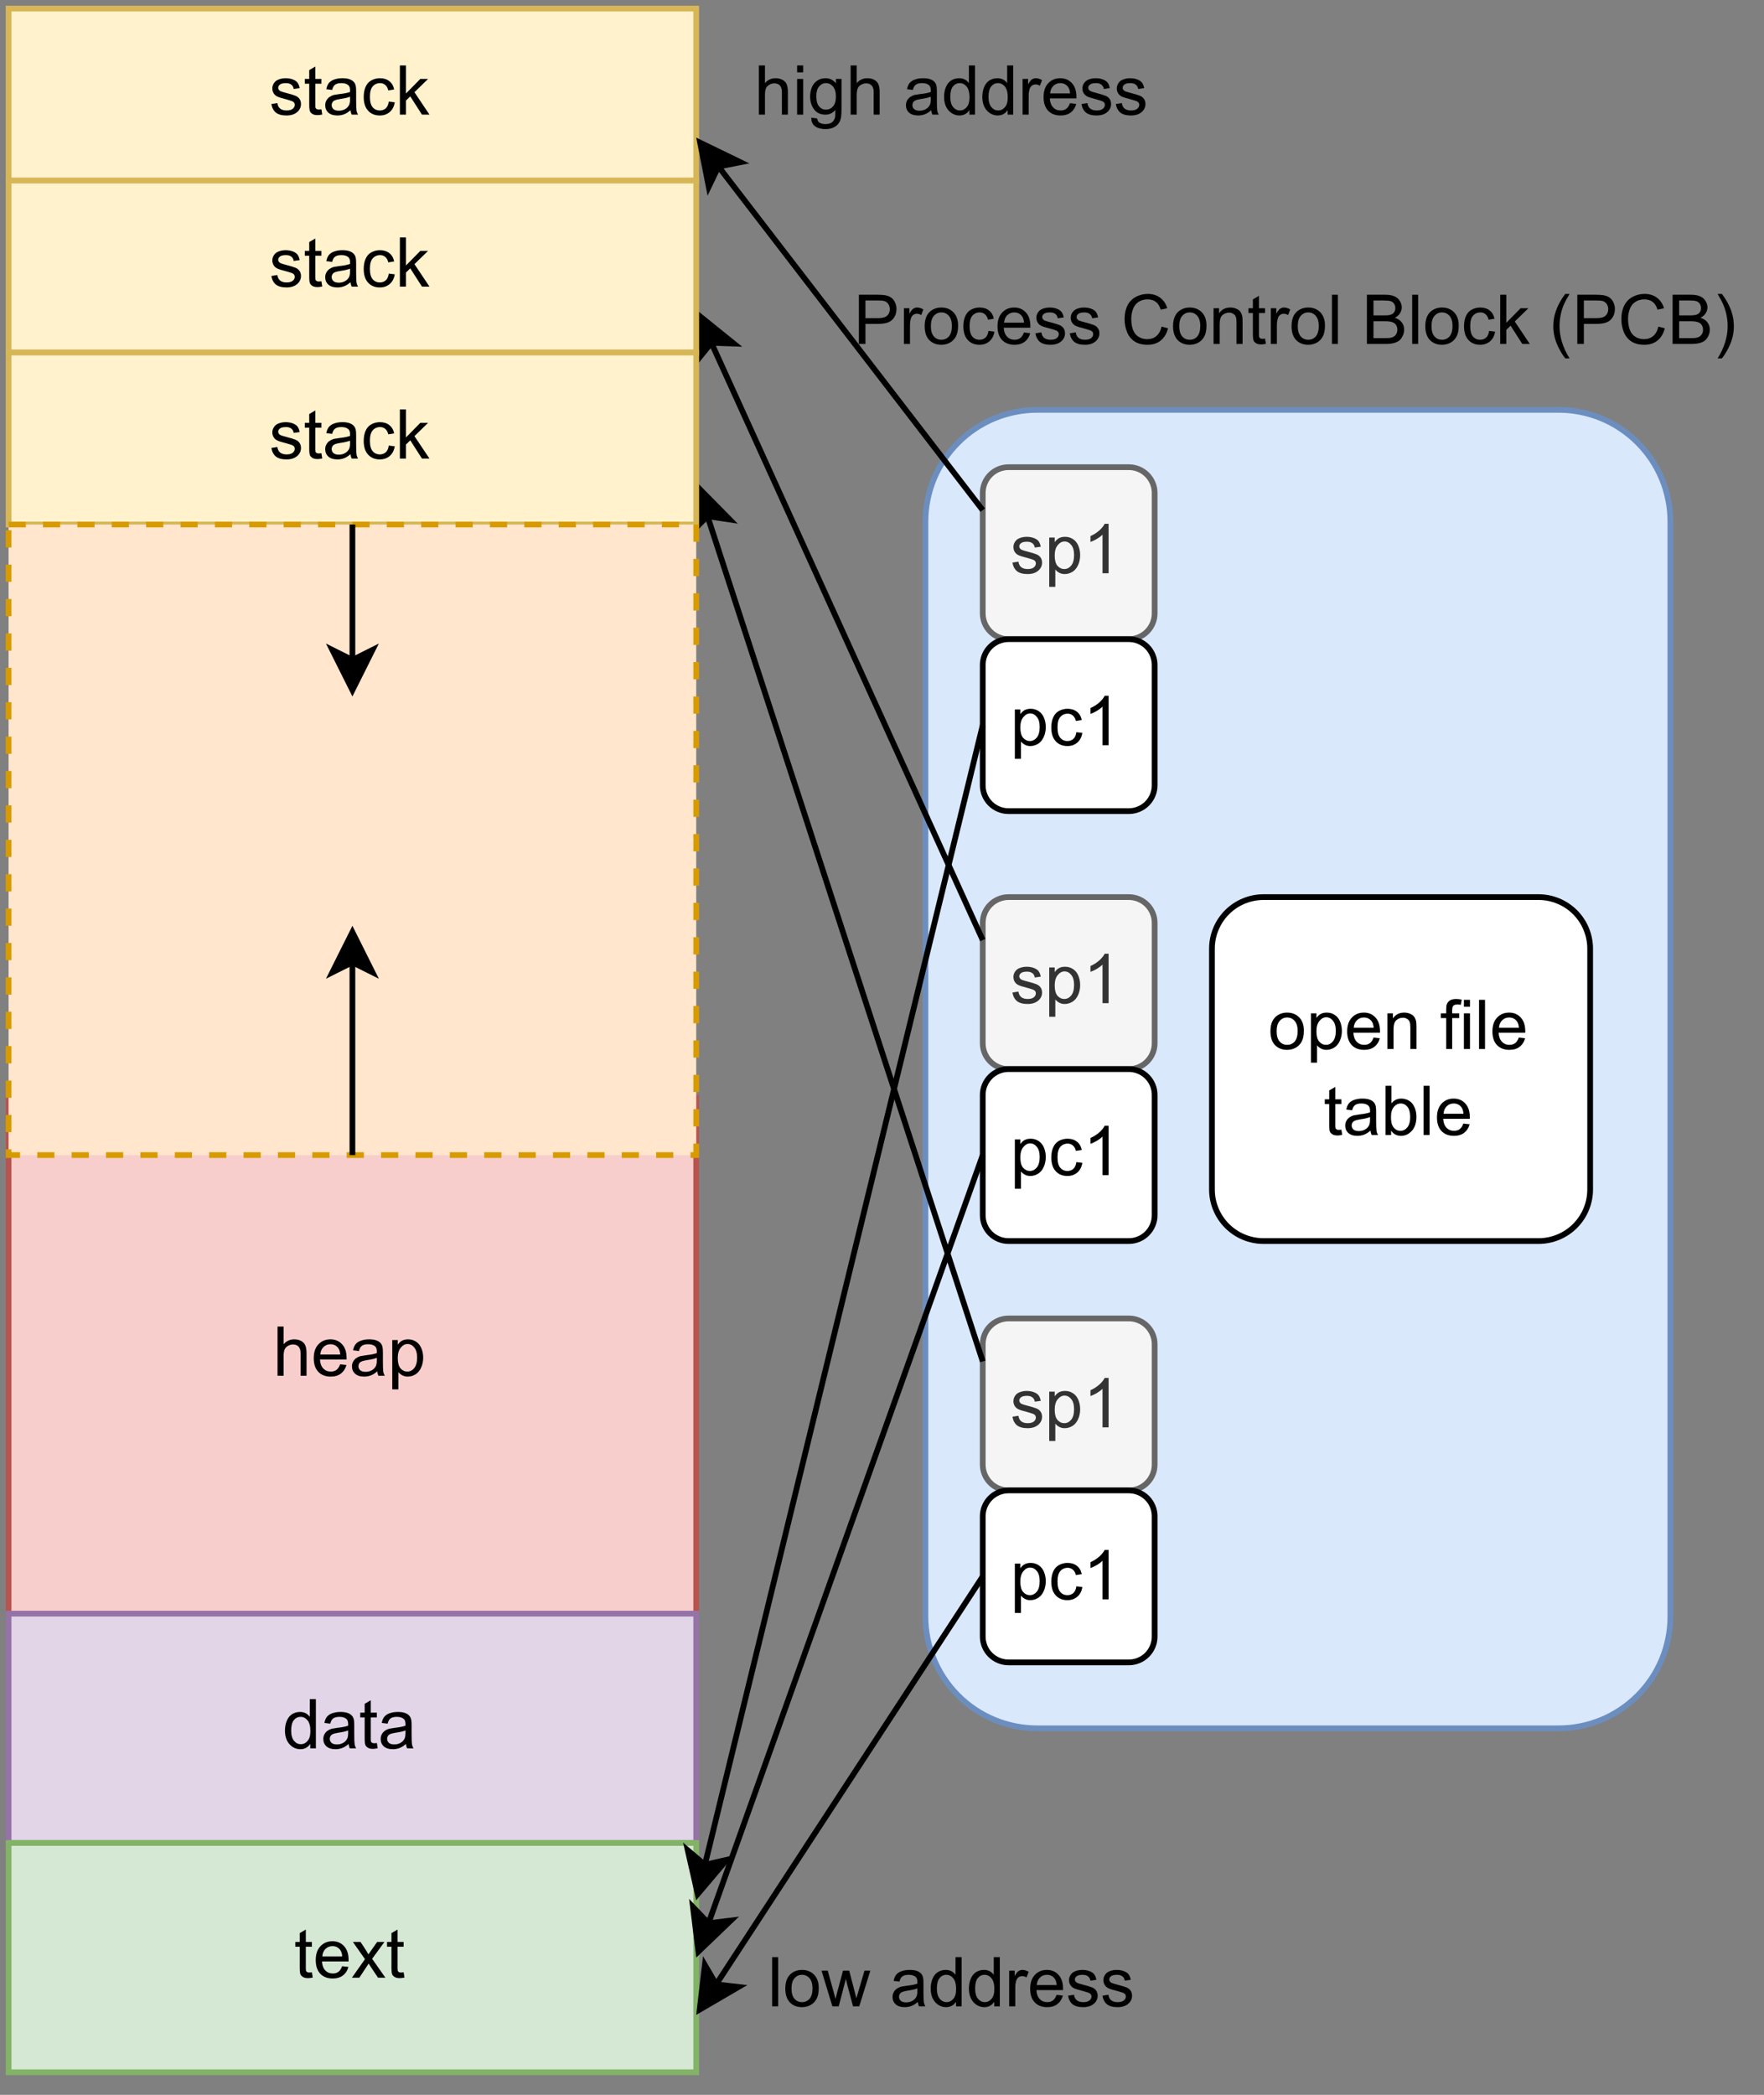 <?xml version="1.0" encoding="UTF-8" standalone="no"?>
<svg 
   width="230.88pt"
   height="274.08pt"
   viewBox="0 0 230.88 274.08"
   version="1.1"
   id="svg408"
   xmlns:xlink="http://www.w3.org/1999/xlink"
   xmlns="http://www.w3.org/2000/svg"
   xmlns:svg="http://www.w3.org/2000/svg" content="%3Cmxfile%20host%3D%22app.diagrams.net%22%20modified%3D%222023-04-02T21%3A46%3A46.584Z%22%20agent%3D%22Mozilla%2F5.0%20(X11%3B%20Linux%20x86_64)%20AppleWebKit%2F537.36%20(KHTML%2C%20like%20Gecko)%20Chrome%2F111.0.0.0%20Safari%2F537.36%22%20version%3D%2221.1.2%22%20etag%3D%22pdoEqgz4fUqQH-qzXt5P%22%20type%3D%22device%22%3E%20%20%20%3Cdiagram%20name%3D%22Page-1%22%20id%3D%22zYUfKeZdGuG_Mi6i8DO5%22%3E%20%20%20%20%20%3CmxGraphModel%20dx%3D%221234%22%20dy%3D%221083%22%20grid%3D%221%22%20gridSize%3D%2210%22%20guides%3D%221%22%20tooltips%3D%221%22%20connect%3D%221%22%20arrows%3D%221%22%20fold%3D%221%22%20page%3D%221%22%20pageScale%3D%221%22%20pageWidth%3D%22827%22%20pageHeight%3D%221169%22%20math%3D%220%22%20shadow%3D%220%22%3E%20%20%20%20%20%20%20%3Croot%3E%20%20%20%20%20%20%20%20%20%3CmxCell%20id%3D%220%22%20%2F%3E%20%20%20%20%20%20%20%20%20%3CmxCell%20id%3D%221%22%20parent%3D%220%22%20%2F%3E%20%20%20%20%20%20%20%20%20%3CmxCell%20id%3D%222%22%20value%3D%22stack%22%20style%3D%22rounded%3D0%3BwhiteSpace%3Dwrap%3Bhtml%3D1%3BfillColor%3D%23fff2cc%3BstrokeColor%3D%23d6b656%3B%22%20vertex%3D%221%22%20parent%3D%221%22%3E%20%20%20%20%20%20%20%20%20%20%20%3CmxGeometry%20x%3D%22400%22%20y%3D%2240%22%20width%3D%22120%22%20height%3D%2230%22%20as%3D%22geometry%22%20%2F%3E%20%20%20%20%20%20%20%20%20%3C%2FmxCell%3E%20%20%20%20%20%20%20%20%20%3CmxCell%20id%3D%223%22%20value%3D%22heap%22%20style%3D%22rounded%3D0%3BwhiteSpace%3Dwrap%3Bhtml%3D1%3BfillColor%3D%23f8cecc%3BstrokeColor%3D%23b85450%3B%22%20vertex%3D%221%22%20parent%3D%221%22%3E%20%20%20%20%20%20%20%20%20%20%20%3CmxGeometry%20x%3D%22400%22%20y%3D%22230%22%20width%3D%22120%22%20height%3D%2290%22%20as%3D%22geometry%22%20%2F%3E%20%20%20%20%20%20%20%20%20%3C%2FmxCell%3E%20%20%20%20%20%20%20%20%20%3CmxCell%20id%3D%224%22%20value%3D%22data%22%20style%3D%22rounded%3D0%3BwhiteSpace%3Dwrap%3Bhtml%3D1%3BfillColor%3D%23e1d5e7%3BstrokeColor%3D%239673a6%3B%22%20vertex%3D%221%22%20parent%3D%221%22%3E%20%20%20%20%20%20%20%20%20%20%20%3CmxGeometry%20x%3D%22400%22%20y%3D%22320%22%20width%3D%22120%22%20height%3D%2240%22%20as%3D%22geometry%22%20%2F%3E%20%20%20%20%20%20%20%20%20%3C%2FmxCell%3E%20%20%20%20%20%20%20%20%20%3CmxCell%20id%3D%225%22%20value%3D%22text%22%20style%3D%22rounded%3D0%3BwhiteSpace%3Dwrap%3Bhtml%3D1%3BfillColor%3D%23d5e8d4%3BstrokeColor%3D%2382b366%3B%22%20vertex%3D%221%22%20parent%3D%221%22%3E%20%20%20%20%20%20%20%20%20%20%20%3CmxGeometry%20x%3D%22400%22%20y%3D%22360%22%20width%3D%22120%22%20height%3D%2240%22%20as%3D%22geometry%22%20%2F%3E%20%20%20%20%20%20%20%20%20%3C%2FmxCell%3E%20%20%20%20%20%20%20%20%20%3CmxCell%20id%3D%226%22%20value%3D%22high%20address%22%20style%3D%22text%3Bhtml%3D1%3BstrokeColor%3Dnone%3BfillColor%3Dnone%3Balign%3Dcenter%3BverticalAlign%3Dmiddle%3BwhiteSpace%3Dwrap%3Brounded%3D0%3B%22%20vertex%3D%221%22%20parent%3D%221%22%3E%20%20%20%20%20%20%20%20%20%20%20%3CmxGeometry%20x%3D%22520%22%20y%3D%2240%22%20width%3D%2290%22%20height%3D%2230%22%20as%3D%22geometry%22%20%2F%3E%20%20%20%20%20%20%20%20%20%3C%2FmxCell%3E%20%20%20%20%20%20%20%20%20%3CmxCell%20id%3D%227%22%20value%3D%22low%20address%22%20style%3D%22text%3Bhtml%3D1%3BstrokeColor%3Dnone%3BfillColor%3Dnone%3Balign%3Dcenter%3BverticalAlign%3Dmiddle%3BwhiteSpace%3Dwrap%3Brounded%3D0%3B%22%20vertex%3D%221%22%20parent%3D%221%22%3E%20%20%20%20%20%20%20%20%20%20%20%3CmxGeometry%20x%3D%22520%22%20y%3D%22370%22%20width%3D%2290%22%20height%3D%2230%22%20as%3D%22geometry%22%20%2F%3E%20%20%20%20%20%20%20%20%20%3C%2FmxCell%3E%20%20%20%20%20%20%20%20%20%3CmxCell%20id%3D%228%22%20value%3D%22%22%20style%3D%22rounded%3D1%3BwhiteSpace%3Dwrap%3Bhtml%3D1%3BfillColor%3D%23dae8fc%3BstrokeColor%3D%236c8ebf%3B%22%20vertex%3D%221%22%20parent%3D%221%22%3E%20%20%20%20%20%20%20%20%20%20%20%3CmxGeometry%20x%3D%22560%22%20y%3D%22110%22%20width%3D%22130%22%20height%3D%22230%22%20as%3D%22geometry%22%20%2F%3E%20%20%20%20%20%20%20%20%20%3C%2FmxCell%3E%20%20%20%20%20%20%20%20%20%3CmxCell%20id%3D%229%22%20value%3D%22sp1%22%20style%3D%22rounded%3D1%3BwhiteSpace%3Dwrap%3Bhtml%3D1%3BfillColor%3D%23f5f5f5%3BfontColor%3D%23333333%3BstrokeColor%3D%23666666%3B%22%20vertex%3D%221%22%20parent%3D%221%22%3E%20%20%20%20%20%20%20%20%20%20%20%3CmxGeometry%20x%3D%22570%22%20y%3D%22120%22%20width%3D%2230%22%20height%3D%2230%22%20as%3D%22geometry%22%20%2F%3E%20%20%20%20%20%20%20%20%20%3C%2FmxCell%3E%20%20%20%20%20%20%20%20%20%3CmxCell%20id%3D%2210%22%20value%3D%22pc1%22%20style%3D%22rounded%3D1%3BwhiteSpace%3Dwrap%3Bhtml%3D1%3B%22%20vertex%3D%221%22%20parent%3D%221%22%3E%20%20%20%20%20%20%20%20%20%20%20%3CmxGeometry%20x%3D%22570%22%20y%3D%22150%22%20width%3D%2230%22%20height%3D%2230%22%20as%3D%22geometry%22%20%2F%3E%20%20%20%20%20%20%20%20%20%3C%2FmxCell%3E%20%20%20%20%20%20%20%20%20%3CmxCell%20id%3D%2211%22%20value%3D%22open%20file%20table%22%20style%3D%22rounded%3D1%3BwhiteSpace%3Dwrap%3Bhtml%3D1%3B%22%20vertex%3D%221%22%20parent%3D%221%22%3E%20%20%20%20%20%20%20%20%20%20%20%3CmxGeometry%20x%3D%22610%22%20y%3D%22195%22%20width%3D%2266%22%20height%3D%2260%22%20as%3D%22geometry%22%20%2F%3E%20%20%20%20%20%20%20%20%20%3C%2FmxCell%3E%20%20%20%20%20%20%20%20%20%3CmxCell%20id%3D%2212%22%20value%3D%22%22%20style%3D%22endArrow%3Dclassic%3Bhtml%3D1%3Brounded%3D0%3BexitX%3D0%3BexitY%3D0.25%3BexitDx%3D0%3BexitDy%3D0%3BentryX%3D1%3BentryY%3D0.75%3BentryDx%3D0%3BentryDy%3D0%3B%22%20edge%3D%221%22%20source%3D%229%22%20target%3D%222%22%20parent%3D%221%22%3E%20%20%20%20%20%20%20%20%20%20%20%3CmxGeometry%20width%3D%2250%22%20height%3D%2250%22%20relative%3D%221%22%20as%3D%22geometry%22%3E%20%20%20%20%20%20%20%20%20%20%20%20%20%3CmxPoint%20x%3D%22590%22%20y%3D%22340%22%20as%3D%22sourcePoint%22%20%2F%3E%20%20%20%20%20%20%20%20%20%20%20%20%20%3CmxPoint%20x%3D%22640%22%20y%3D%22290%22%20as%3D%22targetPoint%22%20%2F%3E%20%20%20%20%20%20%20%20%20%20%20%3C%2FmxGeometry%3E%20%20%20%20%20%20%20%20%20%3C%2FmxCell%3E%20%20%20%20%20%20%20%20%20%3CmxCell%20id%3D%2213%22%20value%3D%22%22%20style%3D%22endArrow%3Dclassic%3Bhtml%3D1%3Brounded%3D0%3BexitX%3D0%3BexitY%3D0.5%3BexitDx%3D0%3BexitDy%3D0%3BentryX%3D1%3BentryY%3D0.25%3BentryDx%3D0%3BentryDy%3D0%3B%22%20edge%3D%221%22%20source%3D%2210%22%20target%3D%225%22%20parent%3D%221%22%3E%20%20%20%20%20%20%20%20%20%20%20%3CmxGeometry%20width%3D%2250%22%20height%3D%2250%22%20relative%3D%221%22%20as%3D%22geometry%22%3E%20%20%20%20%20%20%20%20%20%20%20%20%20%3CmxPoint%20x%3D%22540%22%20y%3D%22370%22%20as%3D%22sourcePoint%22%20%2F%3E%20%20%20%20%20%20%20%20%20%20%20%20%20%3CmxPoint%20x%3D%22590%22%20y%3D%22320%22%20as%3D%22targetPoint%22%20%2F%3E%20%20%20%20%20%20%20%20%20%20%20%3C%2FmxGeometry%3E%20%20%20%20%20%20%20%20%20%3C%2FmxCell%3E%20%20%20%20%20%20%20%20%20%3CmxCell%20id%3D%2214%22%20value%3D%22Process%20Control%20Block%20(PCB)%22%20style%3D%22text%3Bhtml%3D1%3BstrokeColor%3Dnone%3BfillColor%3Dnone%3Balign%3Dcenter%3BverticalAlign%3Dmiddle%3BwhiteSpace%3Dwrap%3Brounded%3D0%3B%22%20vertex%3D%221%22%20parent%3D%221%22%3E%20%20%20%20%20%20%20%20%20%20%20%3CmxGeometry%20x%3D%22545%22%20y%3D%2280%22%20width%3D%22160%22%20height%3D%2230%22%20as%3D%22geometry%22%20%2F%3E%20%20%20%20%20%20%20%20%20%3C%2FmxCell%3E%20%20%20%20%20%20%20%20%20%3CmxCell%20id%3D%2215%22%20value%3D%22sp1%22%20style%3D%22rounded%3D1%3BwhiteSpace%3Dwrap%3Bhtml%3D1%3BfillColor%3D%23f5f5f5%3BfontColor%3D%23333333%3BstrokeColor%3D%23666666%3B%22%20vertex%3D%221%22%20parent%3D%221%22%3E%20%20%20%20%20%20%20%20%20%20%20%3CmxGeometry%20x%3D%22570%22%20y%3D%22195%22%20width%3D%2230%22%20height%3D%2230%22%20as%3D%22geometry%22%20%2F%3E%20%20%20%20%20%20%20%20%20%3C%2FmxCell%3E%20%20%20%20%20%20%20%20%20%3CmxCell%20id%3D%2216%22%20value%3D%22pc1%22%20style%3D%22rounded%3D1%3BwhiteSpace%3Dwrap%3Bhtml%3D1%3B%22%20vertex%3D%221%22%20parent%3D%221%22%3E%20%20%20%20%20%20%20%20%20%20%20%3CmxGeometry%20x%3D%22570%22%20y%3D%22225%22%20width%3D%2230%22%20height%3D%2230%22%20as%3D%22geometry%22%20%2F%3E%20%20%20%20%20%20%20%20%20%3C%2FmxCell%3E%20%20%20%20%20%20%20%20%20%3CmxCell%20id%3D%2217%22%20value%3D%22%22%20style%3D%22endArrow%3Dclassic%3Bhtml%3D1%3Brounded%3D0%3BexitX%3D0%3BexitY%3D0.25%3BexitDx%3D0%3BexitDy%3D0%3BentryX%3D1%3BentryY%3D0.75%3BentryDx%3D0%3BentryDy%3D0%3B%22%20edge%3D%221%22%20source%3D%2215%22%20target%3D%2223%22%20parent%3D%221%22%3E%20%20%20%20%20%20%20%20%20%20%20%3CmxGeometry%20width%3D%2250%22%20height%3D%2250%22%20relative%3D%221%22%20as%3D%22geometry%22%3E%20%20%20%20%20%20%20%20%20%20%20%20%20%3CmxPoint%20x%3D%22590%22%20y%3D%22415%22%20as%3D%22sourcePoint%22%20%2F%3E%20%20%20%20%20%20%20%20%20%20%20%20%20%3CmxPoint%20x%3D%22520%22%20y%3D%22160%22%20as%3D%22targetPoint%22%20%2F%3E%20%20%20%20%20%20%20%20%20%20%20%3C%2FmxGeometry%3E%20%20%20%20%20%20%20%20%20%3C%2FmxCell%3E%20%20%20%20%20%20%20%20%20%3CmxCell%20id%3D%2218%22%20value%3D%22%22%20style%3D%22endArrow%3Dclassic%3Bhtml%3D1%3Brounded%3D0%3BexitX%3D0%3BexitY%3D0.5%3BexitDx%3D0%3BexitDy%3D0%3BentryX%3D1%3BentryY%3D0.5%3BentryDx%3D0%3BentryDy%3D0%3B%22%20edge%3D%221%22%20source%3D%2216%22%20target%3D%225%22%20parent%3D%221%22%3E%20%20%20%20%20%20%20%20%20%20%20%3CmxGeometry%20width%3D%2250%22%20height%3D%2250%22%20relative%3D%221%22%20as%3D%22geometry%22%3E%20%20%20%20%20%20%20%20%20%20%20%20%20%3CmxPoint%20x%3D%22540%22%20y%3D%22445%22%20as%3D%22sourcePoint%22%20%2F%3E%20%20%20%20%20%20%20%20%20%20%20%20%20%3CmxPoint%20x%3D%22520%22%20y%3D%22453%22%20as%3D%22targetPoint%22%20%2F%3E%20%20%20%20%20%20%20%20%20%20%20%3C%2FmxGeometry%3E%20%20%20%20%20%20%20%20%20%3C%2FmxCell%3E%20%20%20%20%20%20%20%20%20%3CmxCell%20id%3D%2219%22%20value%3D%22sp1%22%20style%3D%22rounded%3D1%3BwhiteSpace%3Dwrap%3Bhtml%3D1%3BfillColor%3D%23f5f5f5%3BfontColor%3D%23333333%3BstrokeColor%3D%23666666%3B%22%20vertex%3D%221%22%20parent%3D%221%22%3E%20%20%20%20%20%20%20%20%20%20%20%3CmxGeometry%20x%3D%22570%22%20y%3D%22268.5%22%20width%3D%2230%22%20height%3D%2230%22%20as%3D%22geometry%22%20%2F%3E%20%20%20%20%20%20%20%20%20%3C%2FmxCell%3E%20%20%20%20%20%20%20%20%20%3CmxCell%20id%3D%2220%22%20value%3D%22pc1%22%20style%3D%22rounded%3D1%3BwhiteSpace%3Dwrap%3Bhtml%3D1%3B%22%20vertex%3D%221%22%20parent%3D%221%22%3E%20%20%20%20%20%20%20%20%20%20%20%3CmxGeometry%20x%3D%22570%22%20y%3D%22298.5%22%20width%3D%2230%22%20height%3D%2230%22%20as%3D%22geometry%22%20%2F%3E%20%20%20%20%20%20%20%20%20%3C%2FmxCell%3E%20%20%20%20%20%20%20%20%20%3CmxCell%20id%3D%2221%22%20value%3D%22%22%20style%3D%22endArrow%3Dclassic%3Bhtml%3D1%3Brounded%3D0%3BexitX%3D0%3BexitY%3D0.25%3BexitDx%3D0%3BexitDy%3D0%3BentryX%3D1%3BentryY%3D0.75%3BentryDx%3D0%3BentryDy%3D0%3B%22%20edge%3D%221%22%20source%3D%2219%22%20target%3D%2224%22%20parent%3D%221%22%3E%20%20%20%20%20%20%20%20%20%20%20%3CmxGeometry%20width%3D%2250%22%20height%3D%2250%22%20relative%3D%221%22%20as%3D%22geometry%22%3E%20%20%20%20%20%20%20%20%20%20%20%20%20%3CmxPoint%20x%3D%22590%22%20y%3D%22488.5%22%20as%3D%22sourcePoint%22%20%2F%3E%20%20%20%20%20%20%20%20%20%20%20%20%20%3CmxPoint%20x%3D%22520%22%20y%3D%22233.5%22%20as%3D%22targetPoint%22%20%2F%3E%20%20%20%20%20%20%20%20%20%20%20%3C%2FmxGeometry%3E%20%20%20%20%20%20%20%20%20%3C%2FmxCell%3E%20%20%20%20%20%20%20%20%20%3CmxCell%20id%3D%2222%22%20value%3D%22%22%20style%3D%22endArrow%3Dclassic%3Bhtml%3D1%3Brounded%3D0%3BexitX%3D0%3BexitY%3D0.5%3BexitDx%3D0%3BexitDy%3D0%3BentryX%3D1%3BentryY%3D0.75%3BentryDx%3D0%3BentryDy%3D0%3B%22%20edge%3D%221%22%20source%3D%2220%22%20target%3D%225%22%20parent%3D%221%22%3E%20%20%20%20%20%20%20%20%20%20%20%3CmxGeometry%20width%3D%2250%22%20height%3D%2250%22%20relative%3D%221%22%20as%3D%22geometry%22%3E%20%20%20%20%20%20%20%20%20%20%20%20%20%3CmxPoint%20x%3D%22540%22%20y%3D%22518.5%22%20as%3D%22sourcePoint%22%20%2F%3E%20%20%20%20%20%20%20%20%20%20%20%20%20%3CmxPoint%20x%3D%22520%22%20y%3D%22526.5%22%20as%3D%22targetPoint%22%20%2F%3E%20%20%20%20%20%20%20%20%20%20%20%3C%2FmxGeometry%3E%20%20%20%20%20%20%20%20%20%3C%2FmxCell%3E%20%20%20%20%20%20%20%20%20%3CmxCell%20id%3D%2223%22%20value%3D%22stack%22%20style%3D%22rounded%3D0%3BwhiteSpace%3Dwrap%3Bhtml%3D1%3BfillColor%3D%23fff2cc%3BstrokeColor%3D%23d6b656%3B%22%20vertex%3D%221%22%20parent%3D%221%22%3E%20%20%20%20%20%20%20%20%20%20%20%3CmxGeometry%20x%3D%22400%22%20y%3D%2270%22%20width%3D%22120%22%20height%3D%2230%22%20as%3D%22geometry%22%20%2F%3E%20%20%20%20%20%20%20%20%20%3C%2FmxCell%3E%20%20%20%20%20%20%20%20%20%3CmxCell%20id%3D%2224%22%20value%3D%22stack%22%20style%3D%22rounded%3D0%3BwhiteSpace%3Dwrap%3Bhtml%3D1%3BfillColor%3D%23fff2cc%3BstrokeColor%3D%23d6b656%3B%22%20vertex%3D%221%22%20parent%3D%221%22%3E%20%20%20%20%20%20%20%20%20%20%20%3CmxGeometry%20x%3D%22400%22%20y%3D%22100%22%20width%3D%22120%22%20height%3D%2230%22%20as%3D%22geometry%22%20%2F%3E%20%20%20%20%20%20%20%20%20%3C%2FmxCell%3E%20%20%20%20%20%20%20%20%20%3CmxCell%20id%3D%2225%22%20value%3D%22%22%20style%3D%22rounded%3D0%3BwhiteSpace%3Dwrap%3Bhtml%3D1%3Bdashed%3D1%3BfillColor%3D%23ffe6cc%3BstrokeColor%3D%23d79b00%3B%22%20vertex%3D%221%22%20parent%3D%221%22%3E%20%20%20%20%20%20%20%20%20%20%20%3CmxGeometry%20x%3D%22400%22%20y%3D%22130%22%20width%3D%22120%22%20height%3D%22110%22%20as%3D%22geometry%22%20%2F%3E%20%20%20%20%20%20%20%20%20%3C%2FmxCell%3E%20%20%20%20%20%20%20%20%20%3CmxCell%20id%3D%2226%22%20value%3D%22%22%20style%3D%22endArrow%3Dclassic%3Bhtml%3D1%3Brounded%3D0%3BexitX%3D0.5%3BexitY%3D0%3BexitDx%3D0%3BexitDy%3D0%3B%22%20edge%3D%221%22%20source%3D%2225%22%20parent%3D%221%22%3E%20%20%20%20%20%20%20%20%20%20%20%3CmxGeometry%20width%3D%2250%22%20height%3D%2250%22%20relative%3D%221%22%20as%3D%22geometry%22%3E%20%20%20%20%20%20%20%20%20%20%20%20%20%3CmxPoint%20x%3D%22538%22%20y%3D%22318%22%20as%3D%22sourcePoint%22%20%2F%3E%20%20%20%20%20%20%20%20%20%20%20%20%20%3CmxPoint%20x%3D%22460%22%20y%3D%22160%22%20as%3D%22targetPoint%22%20%2F%3E%20%20%20%20%20%20%20%20%20%20%20%3C%2FmxGeometry%3E%20%20%20%20%20%20%20%20%20%3C%2FmxCell%3E%20%20%20%20%20%20%20%20%20%3CmxCell%20id%3D%2227%22%20value%3D%22%22%20style%3D%22endArrow%3Dclassic%3Bhtml%3D1%3Brounded%3D0%3BexitX%3D0.5%3BexitY%3D1%3BexitDx%3D0%3BexitDy%3D0%3B%22%20edge%3D%221%22%20source%3D%2225%22%20parent%3D%221%22%3E%20%20%20%20%20%20%20%20%20%20%20%3CmxGeometry%20width%3D%2250%22%20height%3D%2250%22%20relative%3D%221%22%20as%3D%22geometry%22%3E%20%20%20%20%20%20%20%20%20%20%20%20%20%3CmxPoint%20x%3D%22470%22%20y%3D%22140%22%20as%3D%22sourcePoint%22%20%2F%3E%20%20%20%20%20%20%20%20%20%20%20%20%20%3CmxPoint%20x%3D%22460%22%20y%3D%22200%22%20as%3D%22targetPoint%22%20%2F%3E%20%20%20%20%20%20%20%20%20%20%20%3C%2FmxGeometry%3E%20%20%20%20%20%20%20%20%20%3C%2FmxCell%3E%20%20%20%20%20%20%20%3C%2Froot%3E%20%20%20%20%20%3C%2FmxGraphModel%3E%20%20%20%3C%2Fdiagram%3E%20%3C%2Fmxfile%3E%20">
  <rect x="0" y="0" width="230.88" height="274.08" fill="#808080" stroke="none"/>
  <defs
     id="defs86">
    <g
       id="g81">
      <g
         id="glyph-0-0">
        <path
           d="M 1.125 0 L 1.125 -5.625 L 5.625 -5.625 L 5.625 0 Z M 1.266 -0.141 L 5.484 -0.141 L 5.484 -5.484 L 1.266 -5.484 Z M 1.266 -0.141 "
           id="path2" />
      </g>
      <g
         id="glyph-0-1">
        <path
           d="M 0.281 -1.391 L 1.062 -1.516 C 1.102 -1.203 1.223 -0.961 1.422 -0.797 C 1.629 -0.629 1.91 -0.547 2.266 -0.547 C 2.629 -0.547 2.898 -0.617 3.078 -0.766 C 3.254 -0.91 3.344 -1.082 3.344 -1.281 C 3.344 -1.469 3.266 -1.609 3.109 -1.703 C 2.992 -1.773 2.723 -1.867 2.297 -1.984 C 1.711 -2.129 1.305 -2.254 1.078 -2.359 C 0.859 -2.461 0.691 -2.609 0.578 -2.797 C 0.461 -2.984 0.406 -3.191 0.406 -3.422 C 0.406 -3.629 0.453 -3.82 0.547 -4 C 0.641 -4.176 0.77 -4.328 0.938 -4.453 C 1.062 -4.535 1.227 -4.609 1.438 -4.672 C 1.656 -4.734 1.883 -4.766 2.125 -4.766 C 2.488 -4.766 2.805 -4.711 3.078 -4.609 C 3.359 -4.504 3.566 -4.363 3.703 -4.188 C 3.836 -4.008 3.93 -3.77 3.984 -3.469 L 3.203 -3.359 C 3.172 -3.598 3.066 -3.785 2.891 -3.922 C 2.723 -4.055 2.488 -4.125 2.188 -4.125 C 1.82 -4.125 1.562 -4.062 1.406 -3.938 C 1.25 -3.82 1.172 -3.68 1.172 -3.516 C 1.172 -3.41 1.203 -3.32 1.266 -3.25 C 1.328 -3.156 1.43 -3.082 1.578 -3.031 C 1.648 -3 1.879 -2.93 2.266 -2.828 C 2.828 -2.68 3.219 -2.562 3.438 -2.469 C 3.664 -2.375 3.844 -2.234 3.969 -2.047 C 4.094 -1.867 4.156 -1.645 4.156 -1.375 C 4.156 -1.102 4.078 -0.852 3.922 -0.625 C 3.766 -0.395 3.539 -0.211 3.25 -0.078 C 2.969 0.047 2.641 0.109 2.266 0.109 C 1.66 0.109 1.195 -0.016 0.875 -0.266 C 0.562 -0.523 0.363 -0.898 0.281 -1.391 Z M 0.281 -1.391 "
           id="path5" />
      </g>
      <g
         id="glyph-0-2">
        <path
           d="M 2.328 -0.703 L 2.438 -0.016 C 2.207 0.035 2.008 0.062 1.844 0.062 C 1.551 0.062 1.328 0.016 1.172 -0.078 C 1.016 -0.172 0.898 -0.289 0.828 -0.438 C 0.766 -0.582 0.734 -0.891 0.734 -1.359 L 0.734 -4.047 L 0.156 -4.047 L 0.156 -4.672 L 0.734 -4.672 L 0.734 -5.828 L 1.531 -6.297 L 1.531 -4.672 L 2.328 -4.672 L 2.328 -4.047 L 1.531 -4.047 L 1.531 -1.328 C 1.531 -1.098 1.539 -0.953 1.562 -0.891 C 1.594 -0.828 1.641 -0.773 1.703 -0.734 C 1.766 -0.691 1.852 -0.672 1.969 -0.672 C 2.062 -0.672 2.18 -0.68 2.328 -0.703 Z M 2.328 -0.703 "
           id="path8" />
      </g>
      <g
         id="glyph-0-3">
        <path
           d="M 3.641 -0.578 C 3.348 -0.328 3.066 -0.148 2.797 -0.047 C 2.523 0.055 2.234 0.109 1.922 0.109 C 1.41 0.109 1.016 -0.016 0.734 -0.266 C 0.461 -0.516 0.328 -0.836 0.328 -1.234 C 0.328 -1.461 0.379 -1.672 0.484 -1.859 C 0.586 -2.047 0.723 -2.195 0.891 -2.312 C 1.055 -2.426 1.242 -2.516 1.453 -2.578 C 1.609 -2.609 1.844 -2.645 2.156 -2.688 C 2.801 -2.758 3.273 -2.852 3.578 -2.969 C 3.578 -3.07 3.578 -3.141 3.578 -3.172 C 3.578 -3.492 3.504 -3.719 3.359 -3.844 C 3.148 -4.031 2.848 -4.125 2.453 -4.125 C 2.078 -4.125 1.801 -4.055 1.625 -3.922 C 1.445 -3.797 1.316 -3.566 1.234 -3.234 L 0.469 -3.328 C 0.531 -3.66 0.641 -3.926 0.797 -4.125 C 0.961 -4.332 1.195 -4.488 1.5 -4.594 C 1.812 -4.707 2.164 -4.766 2.562 -4.766 C 2.969 -4.766 3.289 -4.719 3.531 -4.625 C 3.781 -4.531 3.961 -4.41 4.078 -4.266 C 4.203 -4.129 4.285 -3.953 4.328 -3.734 C 4.359 -3.598 4.375 -3.359 4.375 -3.016 L 4.375 -1.953 C 4.375 -1.223 4.391 -0.758 4.422 -0.562 C 4.453 -0.363 4.52 -0.176 4.625 0 L 3.797 0 C 3.711 -0.164 3.66 -0.359 3.641 -0.578 Z M 3.578 -2.344 C 3.285 -2.227 2.852 -2.129 2.281 -2.047 C 1.957 -1.992 1.727 -1.938 1.594 -1.875 C 1.457 -1.82 1.352 -1.738 1.281 -1.625 C 1.207 -1.508 1.172 -1.383 1.172 -1.25 C 1.172 -1.039 1.25 -0.863 1.406 -0.719 C 1.562 -0.582 1.797 -0.516 2.109 -0.516 C 2.41 -0.516 2.68 -0.582 2.922 -0.719 C 3.16 -0.852 3.336 -1.035 3.453 -1.266 C 3.535 -1.441 3.578 -1.703 3.578 -2.047 Z M 3.578 -2.344 "
           id="path11" />
      </g>
      <g
         id="glyph-0-4">
        <path
           d="M 3.641 -1.703 L 4.422 -1.609 C 4.336 -1.066 4.117 -0.645 3.766 -0.344 C 3.41 -0.039 2.977 0.109 2.469 0.109 C 1.832 0.109 1.32 -0.098 0.938 -0.516 C 0.551 -0.93 0.359 -1.531 0.359 -2.312 C 0.359 -2.82 0.441 -3.266 0.609 -3.641 C 0.773 -4.016 1.023 -4.297 1.359 -4.484 C 1.703 -4.672 2.078 -4.766 2.484 -4.766 C 2.984 -4.766 3.395 -4.633 3.719 -4.375 C 4.039 -4.125 4.25 -3.766 4.344 -3.297 L 3.578 -3.172 C 3.504 -3.484 3.375 -3.719 3.188 -3.875 C 3 -4.039 2.773 -4.125 2.516 -4.125 C 2.109 -4.125 1.781 -3.977 1.531 -3.688 C 1.289 -3.406 1.172 -2.957 1.172 -2.344 C 1.172 -1.707 1.289 -1.25 1.531 -0.969 C 1.77 -0.688 2.082 -0.547 2.469 -0.547 C 2.781 -0.547 3.039 -0.641 3.25 -0.828 C 3.457 -1.016 3.586 -1.305 3.641 -1.703 Z M 3.641 -1.703 "
           id="path14" />
      </g>
      <g
         id="glyph-0-5">
        <path
           d="M 0.594 0 L 0.594 -6.438 L 1.391 -6.438 L 1.391 -2.766 L 3.266 -4.672 L 4.281 -4.672 L 2.5 -2.938 L 4.469 0 L 3.484 0 L 1.953 -2.391 L 1.391 -1.844 L 1.391 0 Z M 0.594 0 "
           id="path17" />
      </g>
      <g
         id="glyph-0-6">
        <path
           d="M 0.594 0 L 0.594 -6.438 L 1.391 -6.438 L 1.391 -4.125 C 1.754 -4.551 2.219 -4.766 2.781 -4.766 C 3.125 -4.766 3.422 -4.695 3.672 -4.562 C 3.93 -4.426 4.113 -4.238 4.219 -4 C 4.332 -3.758 4.391 -3.41 4.391 -2.953 L 4.391 0 L 3.609 0 L 3.609 -2.953 C 3.609 -3.348 3.52 -3.633 3.344 -3.812 C 3.176 -4 2.938 -4.094 2.625 -4.094 C 2.383 -4.094 2.16 -4.031 1.953 -3.906 C 1.742 -3.789 1.598 -3.629 1.516 -3.422 C 1.43 -3.211 1.391 -2.922 1.391 -2.547 L 1.391 0 Z M 0.594 0 "
           id="path20" />
      </g>
      <g
         id="glyph-0-7">
        <path
           d="M 3.781 -1.5 L 4.609 -1.406 C 4.473 -0.926 4.227 -0.551 3.875 -0.281 C 3.531 -0.02 3.086 0.109 2.547 0.109 C 1.867 0.109 1.328 -0.098 0.922 -0.516 C 0.523 -0.941 0.328 -1.535 0.328 -2.297 C 0.328 -3.078 0.531 -3.68 0.938 -4.109 C 1.344 -4.547 1.867 -4.766 2.516 -4.766 C 3.141 -4.766 3.645 -4.551 4.031 -4.125 C 4.426 -3.707 4.625 -3.113 4.625 -2.344 C 4.625 -2.289 4.625 -2.219 4.625 -2.125 L 1.141 -2.125 C 1.172 -1.613 1.316 -1.223 1.578 -0.953 C 1.836 -0.68 2.164 -0.547 2.562 -0.547 C 2.852 -0.547 3.098 -0.617 3.297 -0.766 C 3.504 -0.922 3.664 -1.164 3.781 -1.5 Z M 1.188 -2.781 L 3.797 -2.781 C 3.766 -3.176 3.664 -3.473 3.5 -3.672 C 3.25 -3.973 2.922 -4.125 2.516 -4.125 C 2.148 -4.125 1.844 -4 1.594 -3.75 C 1.352 -3.508 1.219 -3.188 1.188 -2.781 Z M 1.188 -2.781 "
           id="path23" />
      </g>
      <g
         id="glyph-0-8">
        <path
           d="M 0.594 1.781 L 0.594 -4.672 L 1.312 -4.672 L 1.312 -4.062 C 1.477 -4.301 1.664 -4.477 1.875 -4.594 C 2.094 -4.707 2.359 -4.766 2.672 -4.766 C 3.066 -4.766 3.414 -4.66 3.719 -4.453 C 4.02 -4.254 4.25 -3.969 4.406 -3.594 C 4.562 -3.219 4.641 -2.812 4.641 -2.375 C 4.641 -1.895 4.551 -1.461 4.375 -1.078 C 4.207 -0.691 3.961 -0.395 3.641 -0.188 C 3.316 0.008 2.973 0.109 2.609 0.109 C 2.348 0.109 2.113 0.051 1.906 -0.062 C 1.695 -0.176 1.523 -0.316 1.391 -0.484 L 1.391 1.781 Z M 1.312 -2.312 C 1.312 -1.707 1.43 -1.258 1.672 -0.969 C 1.922 -0.688 2.219 -0.547 2.562 -0.547 C 2.906 -0.547 3.203 -0.691 3.453 -0.984 C 3.711 -1.285 3.844 -1.75 3.844 -2.375 C 3.844 -2.969 3.719 -3.41 3.469 -3.703 C 3.227 -4.004 2.938 -4.156 2.594 -4.156 C 2.258 -4.156 1.961 -3.992 1.703 -3.672 C 1.441 -3.359 1.312 -2.906 1.312 -2.312 Z M 1.312 -2.312 "
           id="path26" />
      </g>
      <g
         id="glyph-0-9">
        <path
           d="M 3.625 0 L 3.625 -0.594 C 3.32 -0.125 2.883 0.109 2.312 0.109 C 1.945 0.109 1.609 0.004 1.297 -0.203 C 0.984 -0.41 0.738 -0.695 0.562 -1.062 C 0.395 -1.426 0.312 -1.848 0.312 -2.328 C 0.312 -2.797 0.391 -3.219 0.547 -3.594 C 0.703 -3.977 0.93 -4.27 1.234 -4.469 C 1.547 -4.664 1.895 -4.766 2.281 -4.766 C 2.562 -4.766 2.812 -4.707 3.031 -4.594 C 3.25 -4.477 3.426 -4.32 3.562 -4.125 L 3.562 -6.438 L 4.359 -6.438 L 4.359 0 Z M 1.125 -2.328 C 1.125 -1.734 1.25 -1.285 1.5 -0.984 C 1.75 -0.691 2.047 -0.547 2.391 -0.547 C 2.734 -0.547 3.023 -0.688 3.266 -0.969 C 3.516 -1.25 3.641 -1.68 3.641 -2.266 C 3.641 -2.898 3.516 -3.367 3.266 -3.672 C 3.016 -3.973 2.711 -4.125 2.359 -4.125 C 2.004 -4.125 1.707 -3.977 1.469 -3.688 C 1.238 -3.395 1.125 -2.941 1.125 -2.328 Z M 1.125 -2.328 "
           id="path29" />
      </g>
      <g
         id="glyph-0-10">
        <path
           d="M 0.062 0 L 1.766 -2.422 L 0.188 -4.672 L 1.188 -4.672 L 1.906 -3.578 C 2.031 -3.367 2.133 -3.191 2.219 -3.047 C 2.352 -3.242 2.473 -3.414 2.578 -3.562 L 3.359 -4.672 L 4.312 -4.672 L 2.703 -2.469 L 4.438 0 L 3.469 0 L 2.5 -1.453 L 2.25 -1.844 L 1.031 0 Z M 0.062 0 "
           id="path32" />
      </g>
      <g
         id="glyph-0-11">
        <path
           d="M 0.594 -5.531 L 0.594 -6.438 L 1.391 -6.438 L 1.391 -5.531 Z M 0.594 0 L 0.594 -4.672 L 1.391 -4.672 L 1.391 0 Z M 0.594 0 "
           id="path35" />
      </g>
      <g
         id="glyph-0-12">
        <path
           d="M 0.453 0.391 L 1.219 0.5 C 1.25 0.738 1.336 0.91 1.484 1.016 C 1.68 1.16 1.953 1.234 2.297 1.234 C 2.66 1.234 2.941 1.16 3.141 1.016 C 3.336 0.867 3.473 0.664 3.547 0.406 C 3.586 0.238 3.602 -0.098 3.594 -0.609 C 3.25 -0.203 2.82 0 2.312 0 C 1.664 0 1.164 -0.227 0.812 -0.688 C 0.469 -1.156 0.297 -1.711 0.297 -2.359 C 0.297 -2.805 0.375 -3.219 0.531 -3.594 C 0.695 -3.969 0.93 -4.254 1.234 -4.453 C 1.535 -4.66 1.895 -4.766 2.312 -4.766 C 2.863 -4.766 3.316 -4.547 3.672 -4.109 L 3.672 -4.672 L 4.406 -4.672 L 4.406 -0.641 C 4.406 0.086 4.328 0.602 4.172 0.906 C 4.023 1.207 3.789 1.445 3.469 1.625 C 3.156 1.801 2.766 1.891 2.297 1.891 C 1.734 1.891 1.281 1.766 0.938 1.516 C 0.602 1.266 0.441 0.891 0.453 0.391 Z M 1.109 -2.422 C 1.109 -1.805 1.227 -1.359 1.469 -1.078 C 1.707 -0.797 2.008 -0.656 2.375 -0.656 C 2.738 -0.656 3.047 -0.797 3.297 -1.078 C 3.547 -1.359 3.672 -1.797 3.672 -2.391 C 3.672 -2.961 3.539 -3.395 3.281 -3.688 C 3.031 -3.977 2.727 -4.125 2.375 -4.125 C 2.02 -4.125 1.719 -3.977 1.469 -3.688 C 1.227 -3.406 1.109 -2.984 1.109 -2.422 Z M 1.109 -2.422 "
           id="path38" />
      </g>
      <g
         id="glyph-0-13" />
      <g
         id="glyph-0-14">
        <path
           d="M 0.578 0 L 0.578 -4.672 L 1.297 -4.672 L 1.297 -3.953 C 1.473 -4.285 1.641 -4.504 1.797 -4.609 C 1.953 -4.711 2.125 -4.766 2.312 -4.766 C 2.57 -4.766 2.844 -4.68 3.125 -4.516 L 2.844 -3.781 C 2.656 -3.895 2.461 -3.953 2.266 -3.953 C 2.098 -3.953 1.941 -3.898 1.797 -3.797 C 1.66 -3.691 1.562 -3.547 1.5 -3.359 C 1.414 -3.078 1.375 -2.77 1.375 -2.438 L 1.375 0 Z M 0.578 0 "
           id="path42" />
      </g>
      <g
         id="glyph-0-15">
        <path
           d="M 0.578 0 L 0.578 -6.438 L 1.359 -6.438 L 1.359 0 Z M 0.578 0 "
           id="path45" />
      </g>
      <g
         id="glyph-0-16">
        <path
           d="M 0.297 -2.328 C 0.297 -3.191 0.535 -3.832 1.016 -4.25 C 1.422 -4.594 1.91 -4.766 2.484 -4.766 C 3.129 -4.766 3.656 -4.555 4.062 -4.141 C 4.469 -3.723 4.672 -3.145 4.672 -2.406 C 4.672 -1.801 4.578 -1.328 4.391 -0.984 C 4.211 -0.641 3.953 -0.367 3.609 -0.172 C 3.266 0.016 2.891 0.109 2.484 0.109 C 1.828 0.109 1.297 -0.098 0.891 -0.516 C 0.492 -0.941 0.297 -1.547 0.297 -2.328 Z M 1.109 -2.328 C 1.109 -1.734 1.238 -1.285 1.5 -0.984 C 1.758 -0.691 2.086 -0.547 2.484 -0.547 C 2.879 -0.547 3.207 -0.691 3.469 -0.984 C 3.727 -1.285 3.859 -1.742 3.859 -2.359 C 3.859 -2.93 3.727 -3.367 3.469 -3.672 C 3.207 -3.973 2.879 -4.125 2.484 -4.125 C 2.086 -4.125 1.758 -3.973 1.5 -3.672 C 1.238 -3.379 1.109 -2.93 1.109 -2.328 Z M 1.109 -2.328 "
           id="path48" />
      </g>
      <g
         id="glyph-0-17">
        <path
           d="M 1.453 0 L 0.031 -4.672 L 0.844 -4.672 L 1.594 -1.969 L 1.859 -0.969 C 1.867 -1.02 1.953 -1.344 2.109 -1.938 L 2.844 -4.672 L 3.656 -4.672 L 4.359 -1.953 L 4.594 -1.062 L 4.859 -1.969 L 5.656 -4.672 L 6.422 -4.672 L 4.969 0 L 4.156 0 L 3.406 -2.797 L 3.219 -3.594 L 2.281 0 Z M 1.453 0 "
           id="path51" />
      </g>
      <g
         id="glyph-0-18">
        <path
           d="M 3.359 0 L 2.562 0 L 2.562 -5.047 C 2.375 -4.859 2.125 -4.672 1.812 -4.484 C 1.5 -4.305 1.223 -4.176 0.984 -4.094 L 0.984 -4.859 C 1.422 -5.055 1.805 -5.301 2.141 -5.594 C 2.473 -5.895 2.707 -6.188 2.844 -6.469 L 3.359 -6.469 Z M 3.359 0 "
           id="path54" />
      </g>
      <g
         id="glyph-0-19">
        <path
           d="M 0.594 0 L 0.594 -4.672 L 1.312 -4.672 L 1.312 -4 C 1.645 -4.508 2.141 -4.766 2.797 -4.766 C 3.078 -4.766 3.332 -4.711 3.562 -4.609 C 3.801 -4.516 3.977 -4.383 4.094 -4.219 C 4.207 -4.062 4.289 -3.867 4.344 -3.641 C 4.375 -3.492 4.391 -3.238 4.391 -2.875 L 4.391 0 L 3.594 0 L 3.594 -2.844 C 3.594 -3.164 3.562 -3.406 3.5 -3.562 C 3.438 -3.719 3.328 -3.844 3.172 -3.938 C 3.016 -4.039 2.832 -4.094 2.625 -4.094 C 2.289 -4.094 2 -3.984 1.75 -3.766 C 1.508 -3.555 1.391 -3.148 1.391 -2.547 L 1.391 0 Z M 0.594 0 "
           id="path57" />
      </g>
      <g
         id="glyph-0-20">
        <path
           d="M 0.781 0 L 0.781 -4.047 L 0.078 -4.047 L 0.078 -4.672 L 0.781 -4.672 L 0.781 -5.156 C 0.781 -5.477 0.805 -5.711 0.859 -5.859 C 0.941 -6.066 1.078 -6.234 1.266 -6.359 C 1.461 -6.484 1.734 -6.547 2.078 -6.547 C 2.297 -6.547 2.539 -6.52 2.812 -6.469 L 2.688 -5.781 C 2.531 -5.812 2.379 -5.828 2.234 -5.828 C 1.992 -5.828 1.82 -5.773 1.719 -5.672 C 1.613 -5.566 1.562 -5.375 1.562 -5.094 L 1.562 -4.672 L 2.484 -4.672 L 2.484 -4.047 L 1.562 -4.047 L 1.562 0 Z M 0.781 0 "
           id="path60" />
      </g>
      <g
         id="glyph-0-21">
        <path
           d="M 1.328 0 L 0.594 0 L 0.594 -6.438 L 1.375 -6.438 L 1.375 -4.141 C 1.707 -4.555 2.133 -4.766 2.656 -4.766 C 2.945 -4.766 3.219 -4.707 3.469 -4.594 C 3.727 -4.477 3.941 -4.316 4.109 -4.109 C 4.273 -3.898 4.406 -3.645 4.5 -3.344 C 4.594 -3.051 4.641 -2.738 4.641 -2.406 C 4.641 -1.602 4.441 -0.984 4.047 -0.547 C 3.648 -0.109 3.176 0.109 2.625 0.109 C 2.07 0.109 1.641 -0.117 1.328 -0.578 Z M 1.312 -2.375 C 1.312 -1.812 1.391 -1.406 1.547 -1.156 C 1.797 -0.75 2.129 -0.547 2.547 -0.547 C 2.898 -0.547 3.203 -0.695 3.453 -1 C 3.703 -1.301 3.828 -1.75 3.828 -2.344 C 3.828 -2.945 3.707 -3.395 3.469 -3.688 C 3.227 -3.977 2.938 -4.125 2.594 -4.125 C 2.238 -4.125 1.938 -3.973 1.688 -3.672 C 1.438 -3.367 1.312 -2.938 1.312 -2.375 Z M 1.312 -2.375 "
           id="path63" />
      </g>
      <g
         id="glyph-0-22">
        <path
           d="M 0.688 0 L 0.688 -6.438 L 3.125 -6.438 C 3.551 -6.438 3.879 -6.414 4.109 -6.375 C 4.422 -6.32 4.68 -6.223 4.891 -6.078 C 5.109 -5.93 5.281 -5.723 5.406 -5.453 C 5.539 -5.191 5.609 -4.898 5.609 -4.578 C 5.609 -4.023 5.43 -3.562 5.078 -3.188 C 4.734 -2.812 4.109 -2.625 3.203 -2.625 L 1.547 -2.625 L 1.547 0 Z M 1.547 -3.375 L 3.219 -3.375 C 3.758 -3.375 4.145 -3.477 4.375 -3.688 C 4.613 -3.895 4.734 -4.18 4.734 -4.547 C 4.734 -4.816 4.664 -5.047 4.531 -5.234 C 4.395 -5.43 4.211 -5.562 3.984 -5.625 C 3.848 -5.664 3.582 -5.688 3.188 -5.688 L 1.547 -5.688 Z M 1.547 -3.375 "
           id="path66" />
      </g>
      <g
         id="glyph-0-23">
        <path
           d="M 5.297 -2.266 L 6.141 -2.047 C 5.961 -1.348 5.641 -0.812 5.172 -0.438 C 4.711 -0.07 4.145 0.109 3.469 0.109 C 2.781 0.109 2.219 -0.031 1.781 -0.312 C 1.344 -0.594 1.008 -1 0.781 -1.531 C 0.562 -2.07 0.453 -2.648 0.453 -3.266 C 0.453 -3.941 0.578 -4.531 0.828 -5.031 C 1.086 -5.531 1.453 -5.906 1.922 -6.156 C 2.398 -6.414 2.922 -6.547 3.484 -6.547 C 4.129 -6.547 4.672 -6.379 5.109 -6.047 C 5.555 -5.723 5.863 -5.266 6.031 -4.672 L 5.188 -4.484 C 5.039 -4.953 4.828 -5.289 4.547 -5.5 C 4.266 -5.719 3.906 -5.828 3.469 -5.828 C 2.977 -5.828 2.566 -5.707 2.234 -5.469 C 1.898 -5.227 1.664 -4.906 1.531 -4.5 C 1.395 -4.102 1.328 -3.695 1.328 -3.281 C 1.328 -2.727 1.406 -2.242 1.562 -1.828 C 1.727 -1.422 1.977 -1.117 2.312 -0.922 C 2.645 -0.723 3.008 -0.625 3.406 -0.625 C 3.883 -0.625 4.285 -0.758 4.609 -1.031 C 4.941 -1.312 5.172 -1.723 5.297 -2.266 Z M 5.297 -2.266 "
           id="path69" />
      </g>
      <g
         id="glyph-0-24">
        <path
           d="M 0.656 0 L 0.656 -6.438 L 3.078 -6.438 C 3.566 -6.438 3.957 -6.367 4.25 -6.234 C 4.551 -6.109 4.785 -5.91 4.953 -5.641 C 5.129 -5.367 5.219 -5.086 5.219 -4.797 C 5.219 -4.516 5.141 -4.254 4.984 -4.016 C 4.836 -3.773 4.613 -3.578 4.312 -3.422 C 4.695 -3.305 4.992 -3.113 5.203 -2.844 C 5.422 -2.57 5.531 -2.25 5.531 -1.875 C 5.531 -1.57 5.461 -1.289 5.328 -1.031 C 5.203 -0.77 5.047 -0.566 4.859 -0.422 C 4.672 -0.285 4.438 -0.18 4.156 -0.109 C 3.875 -0.035 3.523 0 3.109 0 Z M 1.516 -3.734 L 2.906 -3.734 C 3.281 -3.734 3.551 -3.758 3.719 -3.812 C 3.938 -3.875 4.098 -3.977 4.203 -4.125 C 4.316 -4.281 4.375 -4.469 4.375 -4.688 C 4.375 -4.906 4.32 -5.094 4.219 -5.25 C 4.113 -5.414 3.969 -5.531 3.781 -5.594 C 3.594 -5.656 3.266 -5.688 2.797 -5.688 L 1.516 -5.688 Z M 1.516 -0.766 L 3.109 -0.766 C 3.391 -0.766 3.586 -0.773 3.703 -0.797 C 3.891 -0.828 4.051 -0.883 4.188 -0.969 C 4.32 -1.051 4.43 -1.172 4.516 -1.328 C 4.598 -1.484 4.641 -1.664 4.641 -1.875 C 4.641 -2.113 4.578 -2.32 4.453 -2.5 C 4.328 -2.676 4.156 -2.797 3.938 -2.859 C 3.719 -2.93 3.406 -2.969 3 -2.969 L 1.516 -2.969 Z M 1.516 -0.766 "
           id="path72" />
      </g>
      <g
         id="glyph-0-25">
        <path
           d="M 2.109 1.891 C 1.672 1.336 1.301 0.695 1 -0.031 C 0.695 -0.77 0.547 -1.535 0.547 -2.328 C 0.547 -3.023 0.66 -3.695 0.891 -4.344 C 1.148 -5.082 1.555 -5.816 2.109 -6.547 L 2.672 -6.547 C 2.316 -5.941 2.082 -5.508 1.969 -5.25 C 1.789 -4.844 1.648 -4.422 1.547 -3.984 C 1.422 -3.43 1.359 -2.879 1.359 -2.328 C 1.359 -0.922 1.797 0.484 2.672 1.891 Z M 2.109 1.891 "
           id="path75" />
      </g>
      <g
         id="glyph-0-26">
        <path
           d="M 1.109 1.891 L 0.547 1.891 C 1.422 0.484 1.859 -0.922 1.859 -2.328 C 1.859 -2.879 1.797 -3.426 1.672 -3.969 C 1.566 -4.406 1.426 -4.828 1.25 -5.234 C 1.133 -5.492 0.898 -5.93 0.547 -6.547 L 1.109 -6.547 C 1.66 -5.816 2.066 -5.082 2.328 -4.344 C 2.555 -3.695 2.672 -3.023 2.672 -2.328 C 2.672 -1.535 2.52 -0.77 2.219 -0.031 C 1.914 0.695 1.547 1.336 1.109 1.891 Z M 1.109 1.891 "
           id="path78" />
      </g>
    </g>
    <clipPath
       id="clip-0">
      <path
         clip-rule="nonzero"
         d="M 80 246 L 108 246 L 108 272.25 L 80 272.25 Z M 80 246 "
         id="path83" />
    </clipPath>
  </defs>
  <path
     fill-rule="nonzero"
     fill="rgb(100%, 94.899%, 79.999%)"
     fill-opacity="1"
     stroke-width="1"
     stroke-linecap="butt"
     stroke-linejoin="miter"
     stroke="rgb(83.919%, 71.37%, 33.73%)"
     stroke-opacity="1"
     stroke-miterlimit="4"
     d="M 1 1 L 121 1 L 121 31 L 1 31 Z M 1 1 "
     transform="matrix(0.75, 0, 0, 0.75, 0.375, 0.375)"
     id="path88" />
  <g
     fill="#000000"
     fill-opacity="1"
     id="g100">
    <use
       xlink:href="#glyph-0-1"
       x="35.238"
       y="15"
       id="use90" />
    <use
       xlink:href="#glyph-0-2"
       x="39.738"
       y="15"
       id="use92" />
    <use
       xlink:href="#glyph-0-3"
       x="42.239"
       y="15"
       id="use94" />
    <use
       xlink:href="#glyph-0-4"
       x="47.244"
       y="15"
       id="use96" />
    <use
       xlink:href="#glyph-0-5"
       x="51.744"
       y="15"
       id="use98" />
  </g>
  <path
     fill-rule="nonzero"
     fill="rgb(97.249%, 80.779%, 79.999%)"
     fill-opacity="1"
     stroke-width="1"
     stroke-linecap="butt"
     stroke-linejoin="miter"
     stroke="rgb(72.159%, 32.939%, 31.369%)"
     stroke-opacity="1"
     stroke-miterlimit="4"
     d="M 1 191 L 121 191 L 121 281 L 1 281 Z M 1 191 "
     transform="matrix(0.75, 0, 0, 0.75, 0.375, 0.375)"
     id="path102" />
  <g
     fill="#000000"
     fill-opacity="1"
     id="g112">
    <use
       xlink:href="#glyph-0-6"
       x="35.73"
       y="180"
       id="use104" />
    <use
       xlink:href="#glyph-0-7"
       x="40.736"
       y="180"
       id="use106" />
    <use
       xlink:href="#glyph-0-3"
       x="45.741"
       y="180"
       id="use108" />
    <use
       xlink:href="#glyph-0-8"
       x="50.747"
       y="180"
       id="use110" />
  </g>
  <path
     fill-rule="nonzero"
     fill="rgb(88.239%, 83.53%, 90.59%)"
     fill-opacity="1"
     stroke-width="1"
     stroke-linecap="butt"
     stroke-linejoin="miter"
     stroke="rgb(58.82%, 45.099%, 65.099%)"
     stroke-opacity="1"
     stroke-miterlimit="4"
     d="M 1 281 L 121 281 L 121 321 L 1 321 Z M 1 281 "
     transform="matrix(0.75, 0, 0, 0.75, 0.375, 0.375)"
     id="path114" />
  <g
     fill="#000000"
     fill-opacity="1"
     id="g124">
    <use
       xlink:href="#glyph-0-9"
       x="36.984"
       y="228.75"
       id="use116" />
    <use
       xlink:href="#glyph-0-3"
       x="41.99"
       y="228.75"
       id="use118" />
    <use
       xlink:href="#glyph-0-2"
       x="46.995"
       y="228.75"
       id="use120" />
    <use
       xlink:href="#glyph-0-3"
       x="49.496"
       y="228.75"
       id="use122" />
  </g>
  <path
     fill-rule="nonzero"
     fill="rgb(83.53%, 90.979%, 83.139%)"
     fill-opacity="1"
     stroke-width="1"
     stroke-linecap="butt"
     stroke-linejoin="miter"
     stroke="rgb(50.98%, 70.2%, 39.999%)"
     stroke-opacity="1"
     stroke-miterlimit="4"
     d="M 1 321 L 121 321 L 121 361 L 1 361 Z M 1 321 "
     transform="matrix(0.75, 0, 0, 0.75, 0.375, 0.375)"
     id="path126" />
  <g
     fill="#000000"
     fill-opacity="1"
     id="g136">
    <use
       xlink:href="#glyph-0-2"
       x="38.496"
       y="258.75"
       id="use128" />
    <use
       xlink:href="#glyph-0-7"
       x="40.997"
       y="258.75"
       id="use130" />
    <use
       xlink:href="#glyph-0-10"
       x="46.002"
       y="258.75"
       id="use132" />
    <use
       xlink:href="#glyph-0-2"
       x="50.502"
       y="258.75"
       id="use134" />
  </g>
  <g
     fill="#000000"
     fill-opacity="1"
     id="g162">
    <use
       xlink:href="#glyph-0-6"
       x="98.73"
       y="15"
       id="use138" />
    <use
       xlink:href="#glyph-0-11"
       x="103.736"
       y="15"
       id="use140" />
    <use
       xlink:href="#glyph-0-12"
       x="105.735"
       y="15"
       id="use142" />
    <use
       xlink:href="#glyph-0-6"
       x="110.741"
       y="15"
       id="use144" />
    <use
       xlink:href="#glyph-0-13"
       x="115.746"
       y="15"
       id="use146" />
    <use
       xlink:href="#glyph-0-3"
       x="118.247"
       y="15"
       id="use148" />
    <use
       xlink:href="#glyph-0-9"
       x="123.252"
       y="15"
       id="use150" />
    <use
       xlink:href="#glyph-0-9"
       x="128.257"
       y="15"
       id="use152" />
    <use
       xlink:href="#glyph-0-14"
       x="133.263"
       y="15"
       id="use154" />
    <use
       xlink:href="#glyph-0-7"
       x="136.26"
       y="15"
       id="use156" />
    <use
       xlink:href="#glyph-0-1"
       x="141.265"
       y="15"
       id="use158" />
    <use
       xlink:href="#glyph-0-1"
       x="145.765"
       y="15"
       id="use160" />
  </g>
  <g
     fill="#000000"
     fill-opacity="1"
     id="g186">
    <use
       xlink:href="#glyph-0-15"
       x="100.488"
       y="262.5"
       id="use164" />
    <use
       xlink:href="#glyph-0-16"
       x="102.488"
       y="262.5"
       id="use166" />
    <use
       xlink:href="#glyph-0-17"
       x="107.493"
       y="262.5"
       id="use168" />
    <use
       xlink:href="#glyph-0-13"
       x="113.993"
       y="262.5"
       id="use170" />
    <use
       xlink:href="#glyph-0-3"
       x="116.493"
       y="262.5"
       id="use172" />
    <use
       xlink:href="#glyph-0-9"
       x="121.499"
       y="262.5"
       id="use174" />
    <use
       xlink:href="#glyph-0-9"
       x="126.504"
       y="262.5"
       id="use176" />
    <use
       xlink:href="#glyph-0-14"
       x="131.509"
       y="262.5"
       id="use178" />
    <use
       xlink:href="#glyph-0-7"
       x="134.506"
       y="262.5"
       id="use180" />
    <use
       xlink:href="#glyph-0-1"
       x="139.512"
       y="262.5"
       id="use182" />
    <use
       xlink:href="#glyph-0-1"
       x="144.012"
       y="262.5"
       id="use184" />
  </g>
  <path
     fill-rule="nonzero"
     fill="rgb(85.489%, 90.979%, 98.819%)"
     fill-opacity="1"
     stroke-width="1"
     stroke-linecap="butt"
     stroke-linejoin="miter"
     stroke="rgb(42.349%, 55.688%, 74.899%)"
     stroke-opacity="1"
     stroke-miterlimit="4"
     d="M 180.5 71 L 271.5 71 C 272.781 71 274.047 71.125 275.302 71.375 C 276.563 71.625 277.781 71.995 278.964 72.484 C 280.146 72.974 281.271 73.573 282.333 74.286 C 283.396 75 284.385 75.807 285.286 76.714 C 286.193 77.615 287 78.604 287.714 79.667 C 288.427 80.729 289.026 81.854 289.516 83.036 C 290.005 84.219 290.375 85.438 290.625 86.698 C 290.875 87.953 291 89.219 291 90.5 L 291 281.5 C 291 282.781 290.875 284.047 290.625 285.302 C 290.375 286.563 290.005 287.781 289.516 288.964 C 289.026 290.146 288.427 291.271 287.714 292.333 C 287 293.396 286.193 294.385 285.286 295.286 C 284.385 296.193 283.396 297 282.333 297.714 C 281.271 298.427 280.146 299.026 278.964 299.516 C 277.781 300.005 276.563 300.375 275.302 300.625 C 274.047 300.875 272.781 301 271.5 301 L 180.5 301 C 179.219 301 177.953 300.875 176.698 300.625 C 175.438 300.375 174.219 300.005 173.036 299.516 C 171.854 299.026 170.729 298.427 169.667 297.714 C 168.604 297 167.615 296.193 166.714 295.286 C 165.807 294.385 165 293.396 164.286 292.333 C 163.573 291.271 162.974 290.146 162.484 288.964 C 161.995 287.781 161.625 286.563 161.375 285.302 C 161.125 284.047 161 282.781 161 281.5 L 161 90.5 C 161 89.219 161.125 87.953 161.375 86.698 C 161.625 85.438 161.995 84.219 162.484 83.036 C 162.974 81.854 163.573 80.729 164.286 79.667 C 165 78.604 165.807 77.615 166.714 76.714 C 167.615 75.807 168.604 75 169.667 74.286 C 170.729 73.573 171.854 72.974 173.036 72.484 C 174.219 71.995 175.438 71.625 176.698 71.375 C 177.953 71.125 179.219 71 180.5 71 Z M 180.5 71 "
     transform="matrix(0.75, 0, 0, 0.75, 0.375, 0.375)"
     id="path188" />
  <path
     fill-rule="nonzero"
     fill="rgb(96.078%, 96.078%, 96.078%)"
     fill-opacity="1"
     stroke-width="1"
     stroke-linecap="butt"
     stroke-linejoin="miter"
     stroke="rgb(39.999%, 39.999%, 39.999%)"
     stroke-opacity="1"
     stroke-miterlimit="4"
     d="M 175.5 81 L 196.5 81 C 197.099 81 197.672 81.115 198.224 81.344 C 198.771 81.573 199.26 81.896 199.682 82.318 C 200.104 82.74 200.427 83.229 200.656 83.776 C 200.885 84.328 201 84.901 201 85.5 L 201 106.5 C 201 107.099 200.885 107.672 200.656 108.224 C 200.427 108.771 200.104 109.26 199.682 109.682 C 199.26 110.104 198.771 110.427 198.224 110.656 C 197.672 110.885 197.099 111 196.5 111 L 175.5 111 C 174.901 111 174.328 110.885 173.776 110.656 C 173.229 110.427 172.74 110.104 172.318 109.682 C 171.896 109.26 171.573 108.771 171.344 108.224 C 171.115 107.672 171 107.099 171 106.5 L 171 85.5 C 171 84.901 171.115 84.328 171.344 83.776 C 171.573 83.229 171.896 82.74 172.318 82.318 C 172.74 81.896 173.229 81.573 173.776 81.344 C 174.328 81.115 174.901 81 175.5 81 Z M 175.5 81 "
     transform="matrix(0.75, 0, 0, 0.75, 0.375, 0.375)"
     id="path190" />
  <g
     fill="#333333"
     fill-opacity="1"
     id="g198">
    <use
       xlink:href="#glyph-0-1"
       x="132.234"
       y="75"
       id="use192" />
    <use
       xlink:href="#glyph-0-8"
       x="136.734"
       y="75"
       id="use194" />
    <use
       xlink:href="#glyph-0-18"
       x="141.74"
       y="75"
       id="use196" />
  </g>
  <path
     fill-rule="nonzero"
     fill="rgb(100%, 100%, 100%)"
     fill-opacity="1"
     stroke-width="1"
     stroke-linecap="butt"
     stroke-linejoin="miter"
     stroke="rgb(0%, 0%, 0%)"
     stroke-opacity="1"
     stroke-miterlimit="4"
     d="M 175.5 111 L 196.5 111 C 197.099 111 197.672 111.115 198.224 111.344 C 198.771 111.573 199.26 111.896 199.682 112.318 C 200.104 112.74 200.427 113.229 200.656 113.776 C 200.885 114.328 201 114.901 201 115.5 L 201 136.5 C 201 137.099 200.885 137.672 200.656 138.224 C 200.427 138.771 200.104 139.26 199.682 139.682 C 199.26 140.104 198.771 140.427 198.224 140.656 C 197.672 140.885 197.099 141 196.5 141 L 175.5 141 C 174.901 141 174.328 140.885 173.776 140.656 C 173.229 140.427 172.74 140.104 172.318 139.682 C 171.896 139.26 171.573 138.771 171.344 138.224 C 171.115 137.672 171 137.099 171 136.5 L 171 115.5 C 171 114.901 171.115 114.328 171.344 113.776 C 171.573 113.229 171.896 112.74 172.318 112.318 C 172.74 111.896 173.229 111.573 173.776 111.344 C 174.328 111.115 174.901 111 175.5 111 Z M 175.5 111 "
     transform="matrix(0.75, 0, 0, 0.75, 0.375, 0.375)"
     id="path200" />
  <g
     fill="#000000"
     fill-opacity="1"
     id="g208">
    <use
       xlink:href="#glyph-0-8"
       x="132.234"
       y="97.5"
       id="use202" />
    <use
       xlink:href="#glyph-0-4"
       x="137.24"
       y="97.5"
       id="use204" />
    <use
       xlink:href="#glyph-0-18"
       x="141.74"
       y="97.5"
       id="use206" />
  </g>
  <path
     fill-rule="nonzero"
     fill="rgb(100%, 100%, 100%)"
     fill-opacity="1"
     stroke-width="1"
     stroke-linecap="butt"
     stroke-linejoin="miter"
     stroke="rgb(0%, 0%, 0%)"
     stroke-opacity="1"
     stroke-miterlimit="4"
     d="M 220 156 L 268 156 C 268.589 156 269.177 156.057 269.755 156.172 C 270.333 156.286 270.896 156.458 271.443 156.688 C 271.99 156.911 272.51 157.188 273 157.516 C 273.49 157.844 273.948 158.219 274.365 158.635 C 274.781 159.052 275.156 159.51 275.484 160 C 275.813 160.49 276.089 161.01 276.313 161.557 C 276.542 162.104 276.714 162.667 276.828 163.245 C 276.943 163.823 277 164.411 277 165 L 277 207 C 277 207.589 276.943 208.177 276.828 208.755 C 276.714 209.333 276.542 209.896 276.313 210.443 C 276.089 210.99 275.813 211.51 275.484 212 C 275.156 212.49 274.781 212.948 274.365 213.365 C 273.948 213.781 273.49 214.156 273 214.484 C 272.51 214.813 271.99 215.089 271.443 215.313 C 270.896 215.542 270.333 215.714 269.755 215.828 C 269.177 215.943 268.589 216 268 216 L 220 216 C 219.411 216 218.823 215.943 218.245 215.828 C 217.667 215.714 217.104 215.542 216.557 215.313 C 216.01 215.089 215.49 214.813 215 214.484 C 214.51 214.156 214.052 213.781 213.635 213.365 C 213.219 212.948 212.844 212.49 212.516 212 C 212.188 211.51 211.911 210.99 211.688 210.443 C 211.458 209.896 211.286 209.333 211.172 208.755 C 211.057 208.177 211 207.589 211 207 L 211 165 C 211 164.411 211.057 163.823 211.172 163.245 C 211.286 162.667 211.458 162.104 211.688 161.557 C 211.911 161.01 212.188 160.49 212.516 160 C 212.844 159.51 213.219 159.052 213.635 158.635 C 214.052 158.219 214.51 157.844 215 157.516 C 215.49 157.188 216.01 156.911 216.557 156.688 C 217.104 156.458 217.667 156.286 218.245 156.172 C 218.823 156.057 219.411 156 220 156 Z M 220 156 "
     transform="matrix(0.75, 0, 0, 0.75, 0.375, 0.375)"
     id="path210" />
  <g
     fill="#000000"
     fill-opacity="1"
     id="g230">
    <use
       xlink:href="#glyph-0-16"
       x="165.984"
       y="137.25"
       id="use212" />
    <use
       xlink:href="#glyph-0-8"
       x="170.99"
       y="137.25"
       id="use214" />
    <use
       xlink:href="#glyph-0-7"
       x="175.995"
       y="137.25"
       id="use216" />
    <use
       xlink:href="#glyph-0-19"
       x="181"
       y="137.25"
       id="use218" />
    <use
       xlink:href="#glyph-0-13"
       x="186.006"
       y="137.25"
       id="use220" />
    <use
       xlink:href="#glyph-0-20"
       x="188.506"
       y="137.25"
       id="use222" />
    <use
       xlink:href="#glyph-0-11"
       x="191.007"
       y="137.25"
       id="use224" />
    <use
       xlink:href="#glyph-0-15"
       x="193.006"
       y="137.25"
       id="use226" />
    <use
       xlink:href="#glyph-0-7"
       x="195.006"
       y="137.25"
       id="use228" />
  </g>
  <g
     fill="#000000"
     fill-opacity="1"
     id="g242">
    <use
       xlink:href="#glyph-0-2"
       x="173.238"
       y="148.5"
       id="use232" />
    <use
       xlink:href="#glyph-0-3"
       x="175.739"
       y="148.5"
       id="use234" />
    <use
       xlink:href="#glyph-0-21"
       x="180.744"
       y="148.5"
       id="use236" />
    <use
       xlink:href="#glyph-0-15"
       x="185.75"
       y="148.5"
       id="use238" />
    <use
       xlink:href="#glyph-0-7"
       x="187.749"
       y="148.5"
       id="use240" />
  </g>
  <path
     fill="none"
     stroke-width="1"
     stroke-linecap="butt"
     stroke-linejoin="miter"
     stroke="rgb(0%, 0%, 0%)"
     stroke-opacity="1"
     stroke-miterlimit="10"
     d="M 171 88.5 L 124.88 28.552 "
     transform="matrix(0.75, 0, 0, 0.75, 0.375, 0.375)"
     id="path244" />
  <path
     fill-rule="nonzero"
     fill="rgb(0%, 0%, 0%)"
     fill-opacity="1"
     stroke-width="1"
     stroke-linecap="butt"
     stroke-linejoin="miter"
     stroke="rgb(0%, 0%, 0%)"
     stroke-opacity="1"
     stroke-miterlimit="10"
     d="M 121.682 24.391 L 128.719 27.802 L 124.88 28.552 L 123.182 32.068 Z M 121.682 24.391 "
     transform="matrix(0.75, 0, 0, 0.75, 0.375, 0.375)"
     id="path246" />
  <path
     fill="none"
     stroke-width="1"
     stroke-linecap="butt"
     stroke-linejoin="miter"
     stroke="rgb(0%, 0%, 0%)"
     stroke-opacity="1"
     stroke-miterlimit="10"
     d="M 171 126 L 122.51 324.813 "
     transform="matrix(0.75, 0, 0, 0.75, 0.375, 0.375)"
     id="path248" />
  <path
     fill-rule="nonzero"
     fill="rgb(0%, 0%, 0%)"
     fill-opacity="1"
     stroke-width="1"
     stroke-linecap="butt"
     stroke-linejoin="miter"
     stroke="rgb(0%, 0%, 0%)"
     stroke-opacity="1"
     stroke-miterlimit="10"
     d="M 121.26 329.911 L 119.521 322.281 L 122.51 324.813 L 126.318 323.938 Z M 121.26 329.911 "
     transform="matrix(0.75, 0, 0, 0.75, 0.375, 0.375)"
     id="path250" />
  <g
     fill="#000000"
     fill-opacity="1"
     id="g306">
    <use
       xlink:href="#glyph-0-22"
       x="111.727"
       y="45"
       id="use252" />
    <use
       xlink:href="#glyph-0-14"
       x="117.729"
       y="45"
       id="use254" />
    <use
       xlink:href="#glyph-0-16"
       x="120.727"
       y="45"
       id="use256" />
    <use
       xlink:href="#glyph-0-4"
       x="125.732"
       y="45"
       id="use258" />
    <use
       xlink:href="#glyph-0-7"
       x="130.232"
       y="45"
       id="use260" />
    <use
       xlink:href="#glyph-0-1"
       x="135.237"
       y="45"
       id="use262" />
    <use
       xlink:href="#glyph-0-1"
       x="139.737"
       y="45"
       id="use264" />
    <use
       xlink:href="#glyph-0-13"
       x="144.237"
       y="45"
       id="use266" />
    <use
       xlink:href="#glyph-0-23"
       x="146.738"
       y="45"
       id="use268" />
    <use
       xlink:href="#glyph-0-16"
       x="153.237"
       y="45"
       id="use270" />
    <use
       xlink:href="#glyph-0-19"
       x="158.243"
       y="45"
       id="use272" />
    <use
       xlink:href="#glyph-0-2"
       x="163.248"
       y="45"
       id="use274" />
    <use
       xlink:href="#glyph-0-14"
       x="165.749"
       y="45"
       id="use276" />
    <use
       xlink:href="#glyph-0-16"
       x="168.746"
       y="45"
       id="use278" />
    <use
       xlink:href="#glyph-0-15"
       x="173.751"
       y="45"
       id="use280" />
    <use
       xlink:href="#glyph-0-13"
       x="175.75"
       y="45"
       id="use282" />
    <use
       xlink:href="#glyph-0-24"
       x="178.251"
       y="45"
       id="use284" />
    <use
       xlink:href="#glyph-0-15"
       x="184.254"
       y="45"
       id="use286" />
    <use
       xlink:href="#glyph-0-16"
       x="186.253"
       y="45"
       id="use288" />
    <use
       xlink:href="#glyph-0-4"
       x="191.259"
       y="45"
       id="use290" />
    <use
       xlink:href="#glyph-0-5"
       x="195.759"
       y="45"
       id="use292" />
    <use
       xlink:href="#glyph-0-13"
       x="200.259"
       y="45"
       id="use294" />
    <use
       xlink:href="#glyph-0-25"
       x="202.759"
       y="45"
       id="use296" />
    <use
       xlink:href="#glyph-0-22"
       x="205.756"
       y="45"
       id="use298" />
    <use
       xlink:href="#glyph-0-23"
       x="211.759"
       y="45"
       id="use300" />
    <use
       xlink:href="#glyph-0-24"
       x="218.259"
       y="45"
       id="use302" />
    <use
       xlink:href="#glyph-0-26"
       x="224.262"
       y="45"
       id="use304" />
  </g>
  <path
     fill-rule="nonzero"
     fill="rgb(96.078%, 96.078%, 96.078%)"
     fill-opacity="1"
     stroke-width="1"
     stroke-linecap="butt"
     stroke-linejoin="miter"
     stroke="rgb(39.999%, 39.999%, 39.999%)"
     stroke-opacity="1"
     stroke-miterlimit="4"
     d="M 175.5 156 L 196.5 156 C 197.099 156 197.672 156.115 198.224 156.344 C 198.771 156.573 199.26 156.896 199.682 157.318 C 200.104 157.74 200.427 158.229 200.656 158.776 C 200.885 159.328 201 159.901 201 160.5 L 201 181.5 C 201 182.099 200.885 182.672 200.656 183.224 C 200.427 183.771 200.104 184.26 199.682 184.682 C 199.26 185.104 198.771 185.427 198.224 185.656 C 197.672 185.885 197.099 186 196.5 186 L 175.5 186 C 174.901 186 174.328 185.885 173.776 185.656 C 173.229 185.427 172.74 185.104 172.318 184.682 C 171.896 184.26 171.573 183.771 171.344 183.224 C 171.115 182.672 171 182.099 171 181.5 L 171 160.5 C 171 159.901 171.115 159.328 171.344 158.776 C 171.573 158.229 171.896 157.74 172.318 157.318 C 172.74 156.896 173.229 156.573 173.776 156.344 C 174.328 156.115 174.901 156 175.5 156 Z M 175.5 156 "
     transform="matrix(0.75, 0, 0, 0.75, 0.375, 0.375)"
     id="path308" />
  <g
     fill="#333333"
     fill-opacity="1"
     id="g316">
    <use
       xlink:href="#glyph-0-1"
       x="132.234"
       y="131.25"
       id="use310" />
    <use
       xlink:href="#glyph-0-8"
       x="136.734"
       y="131.25"
       id="use312" />
    <use
       xlink:href="#glyph-0-18"
       x="141.74"
       y="131.25"
       id="use314" />
  </g>
  <path
     fill-rule="nonzero"
     fill="rgb(100%, 100%, 100%)"
     fill-opacity="1"
     stroke-width="1"
     stroke-linecap="butt"
     stroke-linejoin="miter"
     stroke="rgb(0%, 0%, 0%)"
     stroke-opacity="1"
     stroke-miterlimit="4"
     d="M 175.5 186 L 196.5 186 C 197.099 186 197.672 186.115 198.224 186.344 C 198.771 186.573 199.26 186.896 199.682 187.318 C 200.104 187.74 200.427 188.229 200.656 188.776 C 200.885 189.328 201 189.901 201 190.5 L 201 211.5 C 201 212.099 200.885 212.672 200.656 213.224 C 200.427 213.771 200.104 214.26 199.682 214.682 C 199.26 215.104 198.771 215.427 198.224 215.656 C 197.672 215.885 197.099 216 196.5 216 L 175.5 216 C 174.901 216 174.328 215.885 173.776 215.656 C 173.229 215.427 172.74 215.104 172.318 214.682 C 171.896 214.26 171.573 213.771 171.344 213.224 C 171.115 212.672 171 212.099 171 211.5 L 171 190.5 C 171 189.901 171.115 189.328 171.344 188.776 C 171.573 188.229 171.896 187.74 172.318 187.318 C 172.74 186.896 173.229 186.573 173.776 186.344 C 174.328 186.115 174.901 186 175.5 186 Z M 175.5 186 "
     transform="matrix(0.75, 0, 0, 0.75, 0.375, 0.375)"
     id="path318" />
  <g
     fill="#000000"
     fill-opacity="1"
     id="g326">
    <use
       xlink:href="#glyph-0-8"
       x="132.234"
       y="153.75"
       id="use320" />
    <use
       xlink:href="#glyph-0-4"
       x="137.24"
       y="153.75"
       id="use322" />
    <use
       xlink:href="#glyph-0-18"
       x="141.74"
       y="153.75"
       id="use324" />
  </g>
  <path
     fill="none"
     stroke-width="1"
     stroke-linecap="butt"
     stroke-linejoin="miter"
     stroke="rgb(0%, 0%, 0%)"
     stroke-opacity="1"
     stroke-miterlimit="10"
     d="M 171 163.5 L 123.641 59.302 "
     transform="matrix(0.75, 0, 0, 0.75, 0.375, 0.375)"
     id="path328" />
  <path
     fill-rule="nonzero"
     fill="rgb(0%, 0%, 0%)"
     fill-opacity="1"
     stroke-width="1"
     stroke-linecap="butt"
     stroke-linejoin="miter"
     stroke="rgb(0%, 0%, 0%)"
     stroke-opacity="1"
     stroke-miterlimit="10"
     d="M 121.458 54.521 L 127.552 59.438 L 123.641 59.302 L 121.172 62.339 Z M 121.458 54.521 "
     transform="matrix(0.75, 0, 0, 0.75, 0.375, 0.375)"
     id="path330" />
  <path
     fill="none"
     stroke-width="1"
     stroke-linecap="butt"
     stroke-linejoin="miter"
     stroke="rgb(0%, 0%, 0%)"
     stroke-opacity="1"
     stroke-miterlimit="10"
     d="M 171 201 L 123.141 335 "
     transform="matrix(0.75, 0, 0, 0.75, 0.375, 0.375)"
     id="path332" />
  <path
     fill-rule="nonzero"
     fill="rgb(0%, 0%, 0%)"
     fill-opacity="1"
     stroke-width="1"
     stroke-linecap="butt"
     stroke-linejoin="miter"
     stroke="rgb(0%, 0%, 0%)"
     stroke-opacity="1"
     stroke-miterlimit="10"
     d="M 121.38 339.948 L 120.432 332.182 L 123.141 335 L 127.031 334.531 Z M 121.38 339.948 "
     transform="matrix(0.75, 0, 0, 0.75, 0.375, 0.375)"
     id="path334" />
  <path
     fill-rule="nonzero"
     fill="rgb(96.078%, 96.078%, 96.078%)"
     fill-opacity="1"
     stroke-width="1"
     stroke-linecap="butt"
     stroke-linejoin="miter"
     stroke="rgb(39.999%, 39.999%, 39.999%)"
     stroke-opacity="1"
     stroke-miterlimit="4"
     d="M 175.5 229.5 L 196.5 229.5 C 197.099 229.5 197.672 229.615 198.224 229.844 C 198.771 230.073 199.26 230.396 199.682 230.818 C 200.104 231.24 200.427 231.729 200.656 232.276 C 200.885 232.828 201 233.401 201 234 L 201 255 C 201 255.599 200.885 256.172 200.656 256.724 C 200.427 257.271 200.104 257.76 199.682 258.182 C 199.26 258.604 198.771 258.927 198.224 259.156 C 197.672 259.385 197.099 259.5 196.5 259.5 L 175.5 259.5 C 174.901 259.5 174.328 259.385 173.776 259.156 C 173.229 258.927 172.74 258.604 172.318 258.182 C 171.896 257.76 171.573 257.271 171.344 256.724 C 171.115 256.172 171 255.599 171 255 L 171 234 C 171 233.401 171.115 232.828 171.344 232.276 C 171.573 231.729 171.896 231.24 172.318 230.818 C 172.74 230.396 173.229 230.073 173.776 229.844 C 174.328 229.615 174.901 229.5 175.5 229.5 Z M 175.5 229.5 "
     transform="matrix(0.75, 0, 0, 0.75, 0.375, 0.375)"
     id="path336" />
  <g
     fill="#333333"
     fill-opacity="1"
     id="g344">
    <use
       xlink:href="#glyph-0-1"
       x="132.234"
       y="186.75"
       id="use338" />
    <use
       xlink:href="#glyph-0-8"
       x="136.734"
       y="186.75"
       id="use340" />
    <use
       xlink:href="#glyph-0-18"
       x="141.74"
       y="186.75"
       id="use342" />
  </g>
  <path
     fill-rule="nonzero"
     fill="rgb(100%, 100%, 100%)"
     fill-opacity="1"
     stroke-width="1"
     stroke-linecap="butt"
     stroke-linejoin="miter"
     stroke="rgb(0%, 0%, 0%)"
     stroke-opacity="1"
     stroke-miterlimit="4"
     d="M 175.5 259.5 L 196.5 259.5 C 197.099 259.5 197.672 259.615 198.224 259.844 C 198.771 260.073 199.26 260.396 199.682 260.818 C 200.104 261.24 200.427 261.729 200.656 262.276 C 200.885 262.828 201 263.401 201 264 L 201 285 C 201 285.599 200.885 286.172 200.656 286.724 C 200.427 287.271 200.104 287.76 199.682 288.182 C 199.26 288.604 198.771 288.927 198.224 289.156 C 197.672 289.385 197.099 289.5 196.5 289.5 L 175.5 289.5 C 174.901 289.5 174.328 289.385 173.776 289.156 C 173.229 288.927 172.74 288.604 172.318 288.182 C 171.896 287.76 171.573 287.271 171.344 286.724 C 171.115 286.172 171 285.599 171 285 L 171 264 C 171 263.401 171.115 262.828 171.344 262.276 C 171.573 261.729 171.896 261.24 172.318 260.818 C 172.74 260.396 173.229 260.073 173.776 259.844 C 174.328 259.615 174.901 259.5 175.5 259.5 Z M 175.5 259.5 "
     transform="matrix(0.75, 0, 0, 0.75, 0.375, 0.375)"
     id="path346" />
  <g
     fill="#000000"
     fill-opacity="1"
     id="g354">
    <use
       xlink:href="#glyph-0-8"
       x="132.234"
       y="209.25"
       id="use348" />
    <use
       xlink:href="#glyph-0-4"
       x="137.24"
       y="209.25"
       id="use350" />
    <use
       xlink:href="#glyph-0-18"
       x="141.74"
       y="209.25"
       id="use352" />
  </g>
  <path
     fill="none"
     stroke-width="1"
     stroke-linecap="butt"
     stroke-linejoin="miter"
     stroke="rgb(0%, 0%, 0%)"
     stroke-opacity="1"
     stroke-miterlimit="10"
     d="M 171 237 L 122.969 89.552 "
     transform="matrix(0.75, 0, 0, 0.75, 0.375, 0.375)"
     id="path356" />
  <path
     fill-rule="nonzero"
     fill="rgb(0%, 0%, 0%)"
     fill-opacity="1"
     stroke-width="1"
     stroke-linecap="butt"
     stroke-linejoin="miter"
     stroke="rgb(0%, 0%, 0%)"
     stroke-opacity="1"
     stroke-miterlimit="10"
     d="M 121.349 84.563 L 126.839 90.13 L 122.969 89.552 L 120.188 92.302 Z M 121.349 84.563 "
     transform="matrix(0.75, 0, 0, 0.75, 0.375, 0.375)"
     id="path358" />
  <path
     fill="none"
     stroke-width="1"
     stroke-linecap="butt"
     stroke-linejoin="miter"
     stroke="rgb(0%, 0%, 0%)"
     stroke-opacity="1"
     stroke-miterlimit="10"
     d="M 171 274.5 L 124.479 345.672 "
     transform="matrix(0.75, 0, 0, 0.75, 0.375, 0.375)"
     id="path360" />
  <path
     fill-rule="nonzero"
     fill="rgb(0%, 0%, 0%)"
     fill-opacity="1"
     d="M 91.582 262.922 L 92.258 257.094 L 93.734 259.629 L 96.652 259.965 Z M 91.582 262.922 "
     id="path362" />
  <g
     clip-path="url(#clip-0)"
     id="g366">
    <path
       fill="none"
       stroke-width="1"
       stroke-linecap="butt"
       stroke-linejoin="miter"
       stroke="#000000"
       stroke-opacity="1"
       stroke-miterlimit="10"
       d="m 121.609,350.063 0.901,-7.771 1.969,3.38 3.891,0.448 z m 0,0"
       transform="matrix(0.75,0,0,0.75,0.375,0.375)"
       id="path364" />
  </g>
  <path
     fill-rule="nonzero"
     fill="rgb(100%, 94.899%, 79.999%)"
     fill-opacity="1"
     stroke-width="1"
     stroke-linecap="butt"
     stroke-linejoin="miter"
     stroke="rgb(83.919%, 71.37%, 33.73%)"
     stroke-opacity="1"
     stroke-miterlimit="4"
     d="M 1 31 L 121 31 L 121 61 L 1 61 Z M 1 31 "
     transform="matrix(0.75, 0, 0, 0.75, 0.375, 0.375)"
     id="path368" />
  <g
     fill="#000000"
     fill-opacity="1"
     id="g380">
    <use
       xlink:href="#glyph-0-1"
       x="35.238"
       y="37.5"
       id="use370" />
    <use
       xlink:href="#glyph-0-2"
       x="39.738"
       y="37.5"
       id="use372" />
    <use
       xlink:href="#glyph-0-3"
       x="42.239"
       y="37.5"
       id="use374" />
    <use
       xlink:href="#glyph-0-4"
       x="47.244"
       y="37.5"
       id="use376" />
    <use
       xlink:href="#glyph-0-5"
       x="51.744"
       y="37.5"
       id="use378" />
  </g>
  <path
     fill-rule="nonzero"
     fill="rgb(100%, 94.899%, 79.999%)"
     fill-opacity="1"
     stroke-width="1"
     stroke-linecap="butt"
     stroke-linejoin="miter"
     stroke="rgb(83.919%, 71.37%, 33.73%)"
     stroke-opacity="1"
     stroke-miterlimit="4"
     d="M 1 61 L 121 61 L 121 91 L 1 91 Z M 1 61 "
     transform="matrix(0.75, 0, 0, 0.75, 0.375, 0.375)"
     id="path382" />
  <g
     fill="#000000"
     fill-opacity="1"
     id="g394">
    <use
       xlink:href="#glyph-0-1"
       x="35.238"
       y="60"
       id="use384" />
    <use
       xlink:href="#glyph-0-2"
       x="39.738"
       y="60"
       id="use386" />
    <use
       xlink:href="#glyph-0-3"
       x="42.239"
       y="60"
       id="use388" />
    <use
       xlink:href="#glyph-0-4"
       x="47.244"
       y="60"
       id="use390" />
    <use
       xlink:href="#glyph-0-5"
       x="51.744"
       y="60"
       id="use392" />
  </g>
  <path
     fill-rule="nonzero"
     fill="rgb(100%, 90.199%, 79.999%)"
     fill-opacity="1"
     d="M 1.125 68.625 L 91.125 68.625 L 91.125 151.125 L 1.125 151.125 Z M 1.125 68.625 "
     id="path396" />
  <path
     fill-rule="nonzero"
     fill="rgb(84.309%, 60.779%, 0%)"
     fill-opacity="1"
     d="M 5.625 68.25 L 7.875 68.25 L 7.875 69 L 5.625 69 Z M 10.125 68.25 L 12.375 68.25 L 12.375 69 L 10.125 69 Z M 14.625 68.25 L 16.875 68.25 L 16.875 69 L 14.625 69 Z M 19.125 68.25 L 21.375 68.25 L 21.375 69 L 19.125 69 Z M 23.625 68.25 L 25.875 68.25 L 25.875 69 L 23.625 69 Z M 28.125 68.25 L 30.375 68.25 L 30.375 69 L 28.125 69 Z M 32.625 68.25 L 34.875 68.25 L 34.875 69 L 32.625 69 Z M 37.125 68.25 L 39.375 68.25 L 39.375 69 L 37.125 69 Z M 41.625 68.25 L 43.875 68.25 L 43.875 69 L 41.625 69 Z M 46.125 68.25 L 48.375 68.25 L 48.375 69 L 46.125 69 Z M 50.625 68.25 L 52.875 68.25 L 52.875 69 L 50.625 69 Z M 55.125 68.25 L 57.375 68.25 L 57.375 69 L 55.125 69 Z M 59.625 68.25 L 61.875 68.25 L 61.875 69 L 59.625 69 Z M 64.125 68.25 L 66.375 68.25 L 66.375 69 L 64.125 69 Z M 68.625 68.25 L 70.875 68.25 L 70.875 69 L 68.625 69 Z M 73.125 68.25 L 75.375 68.25 L 75.375 69 L 73.125 69 Z M 77.625 68.25 L 79.875 68.25 L 79.875 69 L 77.625 69 Z M 82.125 68.25 L 84.375 68.25 L 84.375 69 L 82.125 69 Z M 86.625 68.25 L 88.875 68.25 L 88.875 69 L 86.625 69 Z M 91.5 68.625 L 91.5 70.875 L 90.75 70.875 L 90.75 68.625 Z M 91.5 73.125 L 91.5 75.375 L 90.75 75.375 L 90.75 73.125 Z M 91.5 77.625 L 91.5 79.875 L 90.75 79.875 L 90.75 77.625 Z M 91.5 82.125 L 91.5 84.375 L 90.75 84.375 L 90.75 82.125 Z M 91.5 86.625 L 91.5 88.875 L 90.75 88.875 L 90.75 86.625 Z M 91.5 91.125 L 91.5 93.375 L 90.75 93.375 L 90.75 91.125 Z M 91.5 95.625 L 91.5 97.875 L 90.75 97.875 L 90.75 95.625 Z M 91.5 100.125 L 91.5 102.375 L 90.75 102.375 L 90.75 100.125 Z M 91.5 104.625 L 91.5 106.875 L 90.75 106.875 L 90.75 104.625 Z M 91.5 109.125 L 91.5 111.375 L 90.75 111.375 L 90.75 109.125 Z M 91.5 113.625 L 91.5 115.875 L 90.75 115.875 L 90.75 113.625 Z M 91.5 118.125 L 91.5 120.375 L 90.75 120.375 L 90.75 118.125 Z M 91.5 122.625 L 91.5 124.875 L 90.75 124.875 L 90.75 122.625 Z M 91.5 127.125 L 91.5 129.375 L 90.75 129.375 L 90.75 127.125 Z M 91.5 131.625 L 91.5 133.875 L 90.75 133.875 L 90.75 131.625 Z M 91.5 136.125 L 91.5 138.375 L 90.75 138.375 L 90.75 136.125 Z M 91.5 140.625 L 91.5 142.875 L 90.75 142.875 L 90.75 140.625 Z M 91.5 145.125 L 91.5 147.375 L 90.75 147.375 L 90.75 145.125 Z M 91.5 149.625 L 91.5 151.5 L 90.375 151.5 L 90.375 150.75 L 91.125 150.75 L 91.125 151.125 L 90.75 151.125 L 90.75 149.625 Z M 88.125 151.5 L 85.875 151.5 L 85.875 150.75 L 88.125 150.75 Z M 83.625 151.5 L 81.375 151.5 L 81.375 150.75 L 83.625 150.75 Z M 79.125 151.5 L 76.875 151.5 L 76.875 150.75 L 79.125 150.75 Z M 74.625 151.5 L 72.375 151.5 L 72.375 150.75 L 74.625 150.75 Z M 70.125 151.5 L 67.875 151.5 L 67.875 150.75 L 70.125 150.75 Z M 65.625 151.5 L 63.375 151.5 L 63.375 150.75 L 65.625 150.75 Z M 61.125 151.5 L 58.875 151.5 L 58.875 150.75 L 61.125 150.75 Z M 56.625 151.5 L 54.375 151.5 L 54.375 150.75 L 56.625 150.75 Z M 52.125 151.5 L 49.875 151.5 L 49.875 150.75 L 52.125 150.75 Z M 47.625 151.5 L 45.375 151.5 L 45.375 150.75 L 47.625 150.75 Z M 43.125 151.5 L 40.875 151.5 L 40.875 150.75 L 43.125 150.75 Z M 38.625 151.5 L 36.375 151.5 L 36.375 150.75 L 38.625 150.75 Z M 34.125 151.5 L 31.875 151.5 L 31.875 150.75 L 34.125 150.75 Z M 29.625 151.5 L 27.375 151.5 L 27.375 150.75 L 29.625 150.75 Z M 25.125 151.5 L 22.875 151.5 L 22.875 150.75 L 25.125 150.75 Z M 20.625 151.5 L 18.375 151.5 L 18.375 150.75 L 20.625 150.75 Z M 16.125 151.5 L 13.875 151.5 L 13.875 150.75 L 16.125 150.75 Z M 11.625 151.5 L 9.375 151.5 L 9.375 150.75 L 11.625 150.75 Z M 7.125 151.5 L 4.875 151.5 L 4.875 150.75 L 7.125 150.75 Z M 2.625 151.5 L 0.75 151.5 L 0.75 150.375 L 1.5 150.375 L 1.5 151.125 L 1.125 151.125 L 1.125 150.75 L 2.625 150.75 Z M 0.75 148.125 L 0.75 145.875 L 1.5 145.875 L 1.5 148.125 Z M 0.75 143.625 L 0.75 141.375 L 1.5 141.375 L 1.5 143.625 Z M 0.75 139.125 L 0.75 136.875 L 1.5 136.875 L 1.5 139.125 Z M 0.75 134.625 L 0.75 132.375 L 1.5 132.375 L 1.5 134.625 Z M 0.75 130.125 L 0.75 127.875 L 1.5 127.875 L 1.5 130.125 Z M 0.75 125.625 L 0.75 123.375 L 1.5 123.375 L 1.5 125.625 Z M 0.75 121.125 L 0.75 118.875 L 1.5 118.875 L 1.5 121.125 Z M 0.75 116.625 L 0.75 114.375 L 1.5 114.375 L 1.5 116.625 Z M 0.75 112.125 L 0.75 109.875 L 1.5 109.875 L 1.5 112.125 Z M 0.75 107.625 L 0.75 105.375 L 1.5 105.375 L 1.5 107.625 Z M 0.75 103.125 L 0.75 100.875 L 1.5 100.875 L 1.5 103.125 Z M 0.75 98.625 L 0.75 96.375 L 1.5 96.375 L 1.5 98.625 Z M 0.75 94.125 L 0.75 91.875 L 1.5 91.875 L 1.5 94.125 Z M 0.75 89.625 L 0.75 87.375 L 1.5 87.375 L 1.5 89.625 Z M 0.75 85.125 L 0.75 82.875 L 1.5 82.875 L 1.5 85.125 Z M 0.75 80.625 L 0.75 78.375 L 1.5 78.375 L 1.5 80.625 Z M 0.75 76.125 L 0.75 73.875 L 1.5 73.875 L 1.5 76.125 Z M 0.75 71.625 L 0.75 69.375 L 1.5 69.375 L 1.5 71.625 Z M 1.125 68.25 L 3.375 68.25 L 3.375 69 L 1.125 69 Z M 1.125 68.25 "
     id="path398" />
  <path
     fill="none"
     stroke-width="1"
     stroke-linecap="butt"
     stroke-linejoin="miter"
     stroke="rgb(0%, 0%, 0%)"
     stroke-opacity="1"
     stroke-miterlimit="10"
     d="M 61 91 L 61 114.63 "
     transform="matrix(0.75, 0, 0, 0.75, 0.375, 0.375)"
     id="path400" />
  <path
     fill-rule="nonzero"
     fill="rgb(0%, 0%, 0%)"
     fill-opacity="1"
     stroke-width="1"
     stroke-linecap="butt"
     stroke-linejoin="miter"
     stroke="rgb(0%, 0%, 0%)"
     stroke-opacity="1"
     stroke-miterlimit="10"
     d="M 61 119.88 L 57.5 112.88 L 61 114.63 L 64.5 112.88 Z M 61 119.88 "
     transform="matrix(0.75, 0, 0, 0.75, 0.375, 0.375)"
     id="path402" />
  <path
     fill="none"
     stroke-width="1"
     stroke-linecap="butt"
     stroke-linejoin="miter"
     stroke="rgb(0%, 0%, 0%)"
     stroke-opacity="1"
     stroke-miterlimit="10"
     d="M 61 201 L 61 167.37 "
     transform="matrix(0.75, 0, 0, 0.75, 0.375, 0.375)"
     id="path404" />
  <path
     fill-rule="nonzero"
     fill="rgb(0%, 0%, 0%)"
     fill-opacity="1"
     stroke-width="1"
     stroke-linecap="butt"
     stroke-linejoin="miter"
     stroke="rgb(0%, 0%, 0%)"
     stroke-opacity="1"
     stroke-miterlimit="10"
     d="M 61 162.12 L 64.5 169.12 L 61 167.37 L 57.5 169.12 Z M 61 162.12 "
     transform="matrix(0.75, 0, 0, 0.75, 0.375, 0.375)"
     id="path406" />
</svg>
